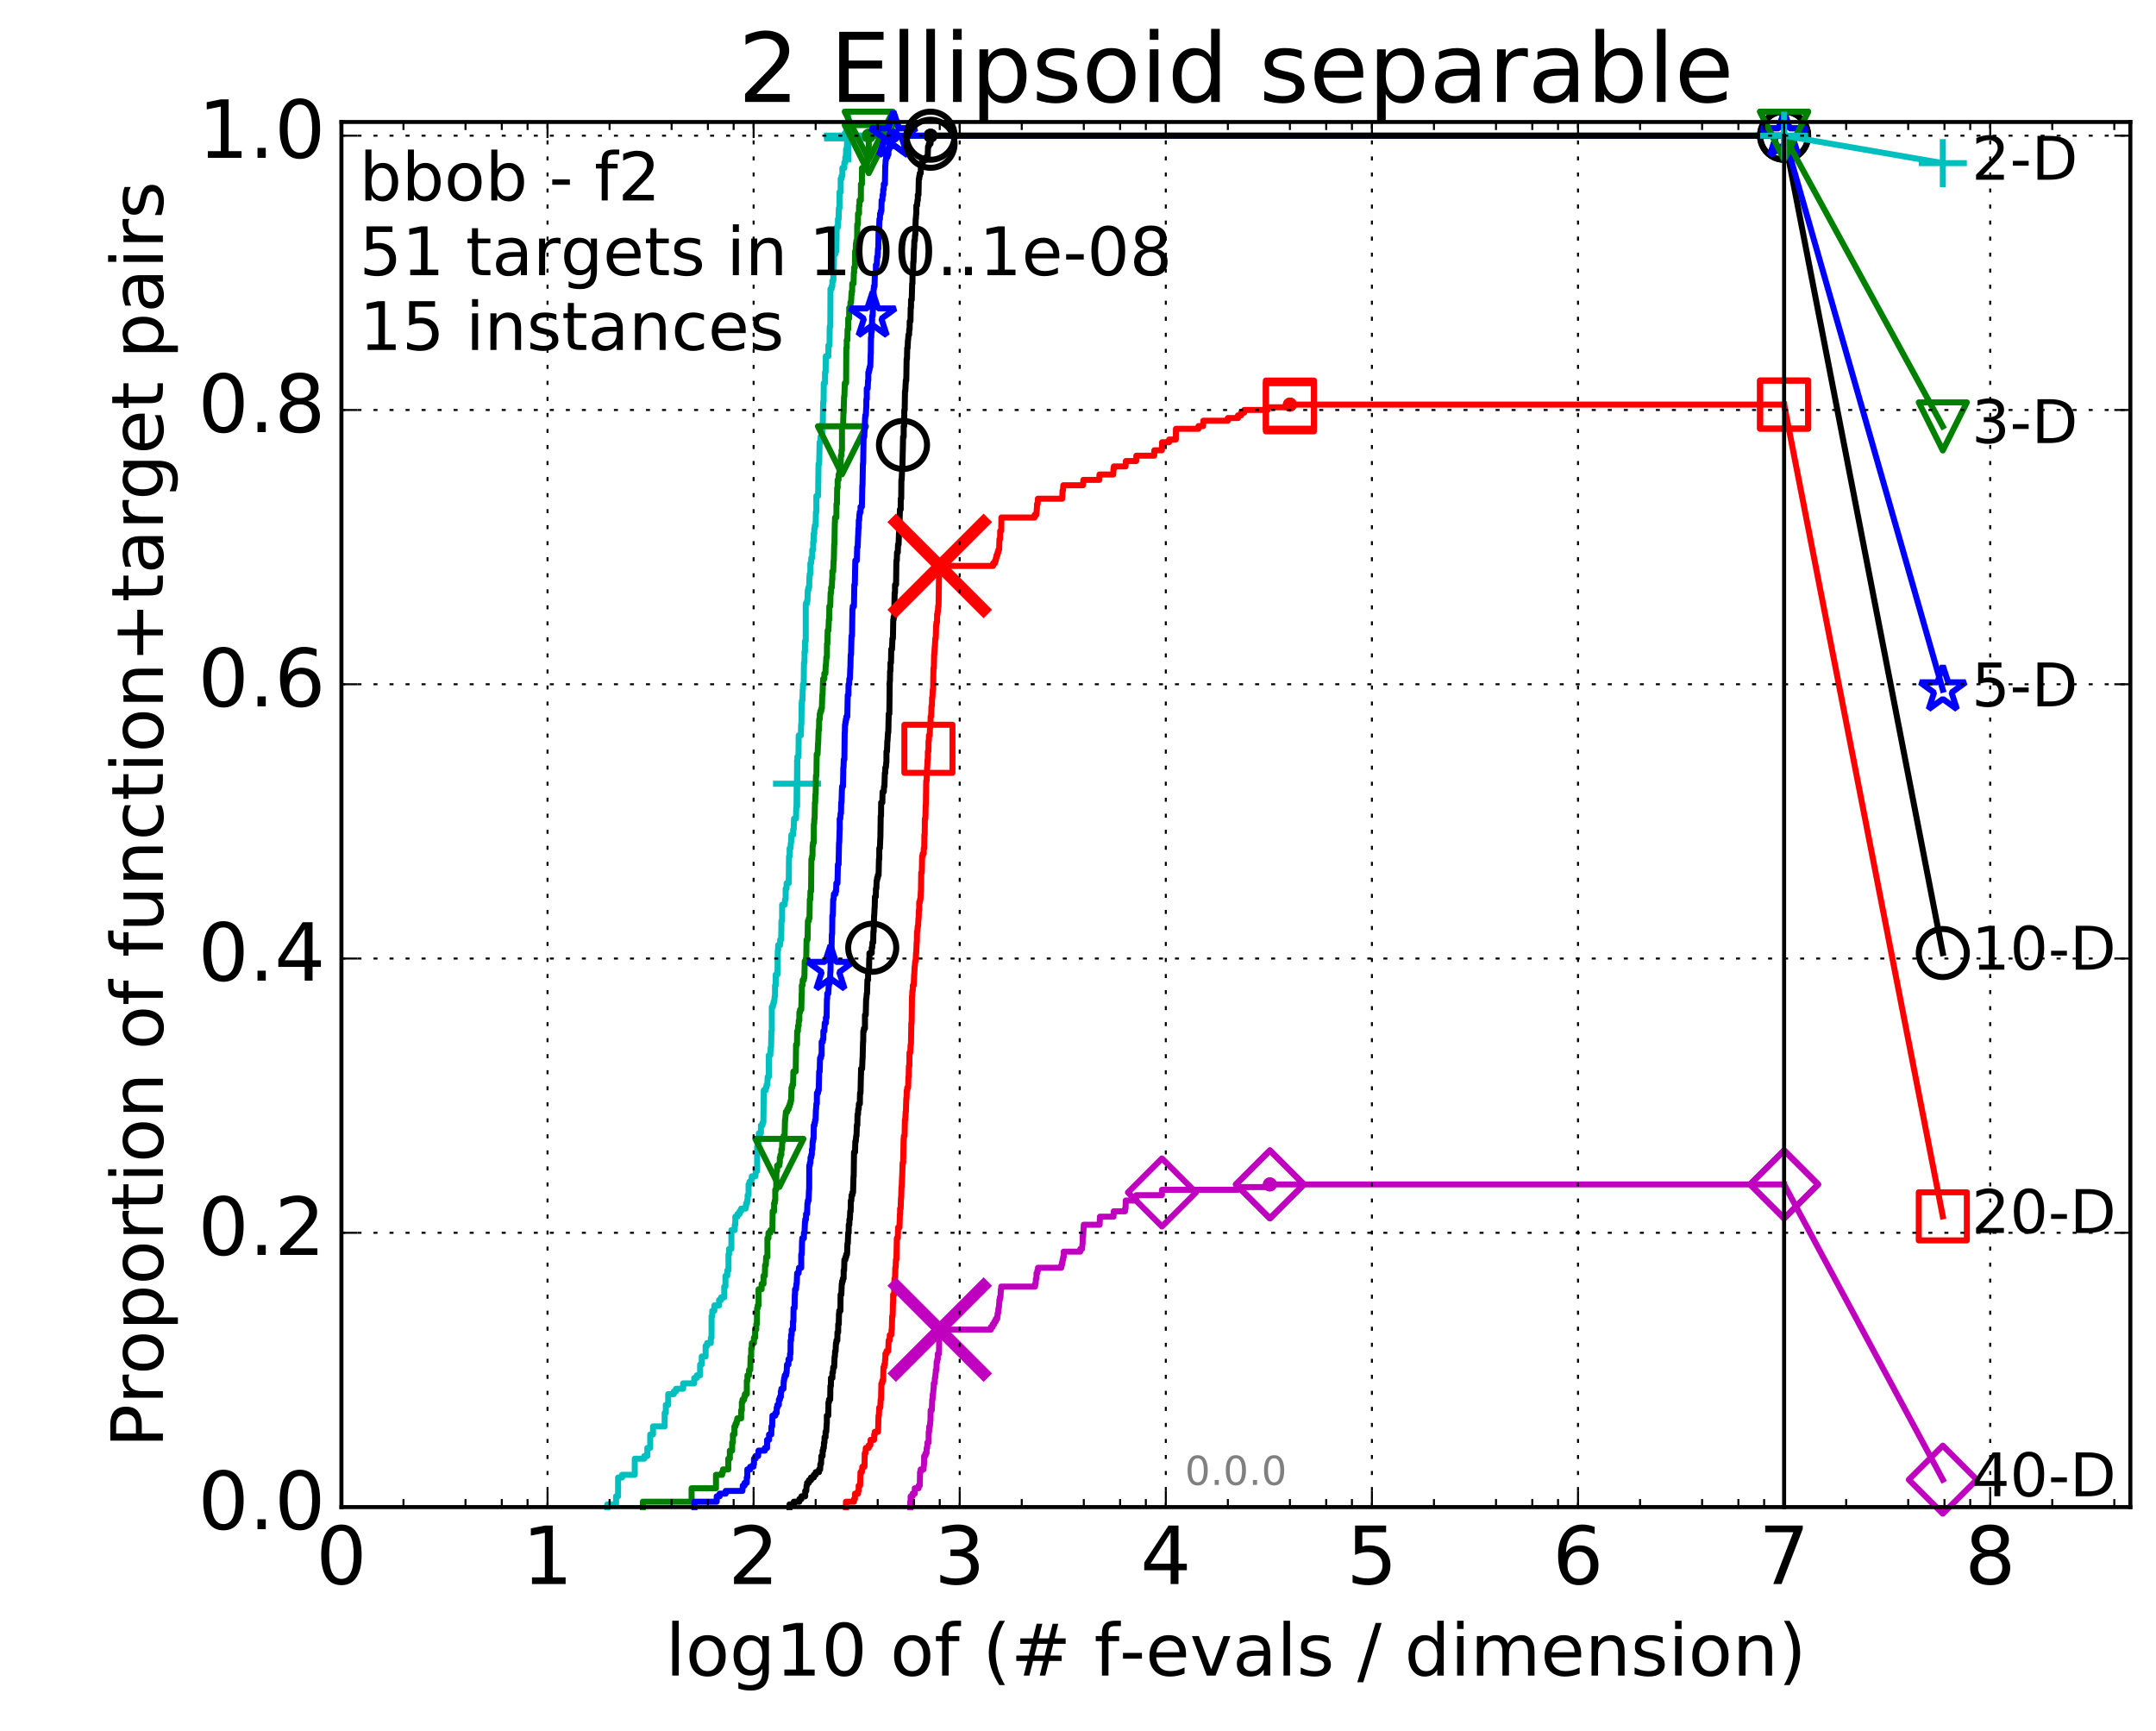 <?xml version="1.0" encoding="utf-8" standalone="no"?>
<!DOCTYPE svg PUBLIC "-//W3C//DTD SVG 1.1//EN"
  "http://www.w3.org/Graphics/SVG/1.1/DTD/svg11.dtd">
<!-- Created with matplotlib (http://matplotlib.org/) -->
<svg height="432pt" version="1.1" viewBox="0 0 538 432" width="538pt" xmlns="http://www.w3.org/2000/svg" xmlns:xlink="http://www.w3.org/1999/xlink">
 <defs>
  <style type="text/css">
*{stroke-linecap:butt;stroke-linejoin:round;stroke-miterlimit:100000;}
  </style>
 </defs>
 <g id="figure_1">
  <g id="patch_1">
   <path d="M 0 432.436 
L 538.8 432.436 
L 538.8 0 
L 0 0 
z
" style="fill:#ffffff;"/>
  </g>
  <g id="axes_1">
   <g id="patch_2">
    <path d="M 85.2 376.036 
L 531.6 376.036 
L 531.6 30.436 
L 85.2 30.436 
z
" style="fill:#ffffff;"/>
   </g>
   <g id="line2d_1">
    <defs>
     <path d="M 0 1.5 
C 0.398 1.5 0.779 1.342 1.061 1.061 
C 1.342 0.779 1.5 0.398 1.5 0 
C 1.5 -0.398 1.342 -0.779 1.061 -1.061 
C 0.779 -1.342 0.398 -1.5 0 -1.5 
C -0.398 -1.5 -0.779 -1.342 -1.061 -1.061 
C -1.342 -0.779 -1.5 -0.398 -1.5 0 
C -1.5 0.398 -1.342 0.779 -1.061 1.061 
C -0.779 1.342 -0.398 1.5 0 1.5 
z
" id="ma882f38f46" style="stroke:#00bfbf;stroke-width:0.5;"/>
    </defs>
    <g>
     <use style="fill:#00bfbf;stroke:#00bfbf;stroke-width:0.5;" x="211.644" xlink:href="#ma882f38f46" y="33.858"/>
     <use style="fill:#00bfbf;stroke:#00bfbf;stroke-width:0.5;" x="211.644" xlink:href="#ma882f38f46" y="33.858"/>
    </g>
   </g>
   <g id="line2d_2">
    <path d="M 151.545 376.036 
L 151.545 375.365 
L 153.725 375.365 
L 153.725 373.352 
L 154.239 373.352 
L 154.239 368.656 
L 155.232 368.656 
L 155.232 367.985 
L 158.396 367.985 
L 158.396 363.959 
L 160.791 363.959 
L 160.791 363.288 
L 161.535 363.288 
L 161.535 361.276 
L 162.256 361.276 
L 162.256 357.921 
L 162.954 357.921 
L 162.954 355.908 
L 165.85 355.908 
L 165.85 352.553 
L 166.15 352.553 
L 166.15 350.541 
L 166.738 350.541 
L 166.738 347.857 
L 168.143 347.857 
L 168.143 347.186 
L 168.681 347.186 
L 168.681 346.515 
L 170.469 346.515 
L 170.469 345.173 
L 173.236 345.173 
L 173.236 343.831 
L 173.877 343.831 
L 173.877 343.16 
L 174.704 343.16 
L 174.704 340.477 
L 175.107 340.477 
L 175.107 338.464 
L 176.082 338.464 
L 176.082 335.78 
L 176.461 335.78 
L 176.461 335.109 
L 177.38 335.109 
L 177.38 333.767 
L 177.56 333.767 
L 177.56 328.4 
L 177.738 328.4 
L 177.738 327.058 
L 178.263 327.058 
L 178.263 325.716 
L 179.443 325.716 
L 179.443 324.374 
L 179.931 324.374 
L 179.931 323.703 
L 180.72 323.703 
L 180.72 321.019 
L 181.028 321.019 
L 181.028 318.336 
L 181.482 318.336 
L 181.482 316.994 
L 181.78 316.994 
L 181.78 312.968 
L 181.928 312.968 
L 181.928 311.626 
L 182.508 311.626 
L 182.508 306.93 
L 183.351 306.93 
L 183.351 305.588 
L 183.488 305.588 
L 183.488 303.575 
L 184.03 303.575 
L 184.03 302.904 
L 184.558 302.904 
L 184.558 302.233 
L 184.947 302.233 
L 184.947 301.562 
L 186.073 301.562 
L 186.073 300.891 
L 186.195 300.891 
L 186.195 300.22 
L 186.436 300.22 
L 186.436 299.549 
L 186.556 299.549 
L 186.556 298.207 
L 186.794 298.207 
L 186.794 295.524 
L 187.029 295.524 
L 187.029 294.853 
L 187.492 294.853 
L 187.492 294.182 
L 187.606 294.182 
L 187.606 293.511 
L 188.499 293.511 
L 188.609 292.169 
L 188.933 292.169 
L 188.933 286.131 
L 189.253 286.131 
L 189.359 282.776 
L 189.879 282.776 
L 189.879 280.763 
L 190.287 280.763 
L 190.287 280.092 
L 190.488 280.092 
L 190.588 272.041 
L 191.081 272.041 
L 191.081 271.37 
L 191.276 271.37 
L 191.276 270.699 
L 191.468 270.699 
L 191.564 268.686 
L 191.848 268.686 
L 191.848 263.319 
L 192.222 263.319 
L 192.315 261.306 
L 192.407 261.306 
L 192.499 257.28 
L 192.59 257.28 
L 192.59 251.242 
L 192.862 251.242 
L 192.862 250.571 
L 193.041 250.571 
L 193.041 249.9 
L 193.219 249.9 
L 193.308 248.558 
L 193.396 248.558 
L 193.396 245.874 
L 193.571 245.874 
L 193.571 243.191 
L 194.003 243.191 
L 194.088 237.152 
L 194.173 237.152 
L 194.173 235.81 
L 194.677 235.81 
L 194.677 234.468 
L 194.925 234.468 
L 195.007 229.772 
L 195.17 229.772 
L 195.17 225.746 
L 195.81 225.746 
L 195.889 224.404 
L 196.046 224.404 
L 196.046 221.721 
L 196.279 221.721 
L 196.279 220.379 
L 196.813 220.379 
L 196.889 213.669 
L 197.039 213.669 
L 197.039 211.657 
L 197.262 211.657 
L 197.336 210.315 
L 197.409 210.315 
L 197.482 208.302 
L 197.918 208.302 
L 197.918 206.96 
L 198.061 206.96 
L 198.132 204.276 
L 198.624 204.276 
L 198.694 201.592 
L 198.763 201.592 
L 198.832 195.554 
L 198.901 195.554 
L 198.97 188.845 
L 199.242 188.845 
L 199.31 183.477 
L 199.843 183.477 
L 199.909 180.793 
L 199.974 180.793 
L 200.04 175.426 
L 200.105 175.426 
L 200.105 174.755 
L 200.235 174.755 
L 200.3 172.071 
L 200.364 172.071 
L 200.364 170.729 
L 200.556 170.729 
L 200.62 165.362 
L 200.747 165.362 
L 200.747 162.678 
L 200.873 162.678 
L 200.873 159.994 
L 201.061 159.994 
L 201.061 150.601 
L 201.371 150.601 
L 201.371 149.93 
L 201.494 149.93 
L 201.555 147.246 
L 201.737 147.246 
L 201.737 146.576 
L 201.918 146.576 
L 201.978 143.892 
L 202.038 143.892 
L 202.038 143.221 
L 202.216 143.221 
L 202.216 140.537 
L 202.393 140.537 
L 202.452 139.195 
L 202.685 139.195 
L 202.685 137.182 
L 202.916 137.182 
L 202.916 135.17 
L 203.03 135.17 
L 203.03 133.157 
L 203.201 133.157 
L 203.201 131.815 
L 203.314 131.815 
L 203.314 131.144 
L 203.539 131.144 
L 203.594 127.789 
L 203.706 127.789 
L 203.706 123.764 
L 204.145 123.764 
L 204.253 115.712 
L 204.415 115.712 
L 204.522 110.345 
L 204.735 110.345 
L 204.735 109.003 
L 205.154 109.003 
L 205.206 105.648 
L 205.309 105.648 
L 205.412 100.281 
L 205.515 100.281 
L 205.566 95.584 
L 205.87 95.584 
L 205.87 92.901 
L 206.02 92.901 
L 206.07 88.875 
L 206.709 88.875 
L 206.709 86.191 
L 206.998 86.191 
L 207.045 81.495 
L 207.188 81.495 
L 207.235 72.101 
L 207.518 72.101 
L 207.518 71.431 
L 207.704 71.431 
L 207.704 70.089 
L 207.934 70.089 
L 208.026 66.734 
L 208.071 66.734 
L 208.117 63.379 
L 208.478 63.379 
L 208.478 62.708 
L 208.701 62.708 
L 208.789 56.67 
L 209.096 56.67 
L 209.096 54.657 
L 209.269 54.657 
L 209.313 51.973 
L 209.484 51.973 
L 209.484 47.948 
L 209.782 47.948 
L 209.782 44.593 
L 209.992 44.593 
L 209.992 43.922 
L 210.2 43.922 
L 210.2 41.909 
L 210.692 41.909 
L 210.692 40.567 
L 210.934 40.567 
L 210.934 39.226 
L 211.094 39.226 
L 211.133 37.213 
L 211.331 37.213 
L 211.371 35.2 
L 211.566 35.2 
L 211.644 33.858 
L 445.2 33.858 
L 445.2 33.858 
" style="fill:none;stroke:#00bfbf;stroke-linecap:square;stroke-width:1.5;"/>
   </g>
   <g id="line2d_3">
    <defs>
     <path d="M -6 0 
L 6 0 
M 0 6 
L 0 -6 
" id="m909dbbbd2b" style="stroke:#00bfbf;stroke-width:1.5;"/>
    </defs>
    <g>
     <use style="fill:none;stroke:#00bfbf;stroke-width:1.5;" x="198.901" xlink:href="#m909dbbbd2b" y="195.554"/>
     <use style="fill:none;stroke:#00bfbf;stroke-width:1.5;" x="211.644" xlink:href="#m909dbbbd2b" y="34.529"/>
     <use style="fill:none;stroke:#00bfbf;stroke-width:1.5;" x="211.644" xlink:href="#m909dbbbd2b" y="33.858"/>
     <use style="fill:none;stroke:#00bfbf;stroke-width:1.5;" x="211.644" xlink:href="#m909dbbbd2b" y="33.858"/>
     <use style="fill:none;stroke:#00bfbf;stroke-width:1.5;" x="445.2" xlink:href="#m909dbbbd2b" y="33.858"/>
    </g>
   </g>
   <g id="line2d_4"/>
   <g id="line2d_5">
    <defs>
     <path d="M 0 1.5 
C 0.398 1.5 0.779 1.342 1.061 1.061 
C 1.342 0.779 1.5 0.398 1.5 0 
C 1.5 -0.398 1.342 -0.779 1.061 -1.061 
C 0.779 -1.342 0.398 -1.5 0 -1.5 
C -0.398 -1.5 -0.779 -1.342 -1.061 -1.061 
C -1.342 -0.779 -1.5 -0.398 -1.5 0 
C -1.5 0.398 -1.342 0.779 -1.061 1.061 
C -0.779 1.342 -0.398 1.5 0 1.5 
z
" id="m0709161ef4" style="stroke:#008000;stroke-width:0.5;"/>
    </defs>
    <g>
     <use style="fill:#008000;stroke:#008000;stroke-width:0.5;" x="216.791" xlink:href="#m0709161ef4" y="33.858"/>
     <use style="fill:#008000;stroke:#008000;stroke-width:0.5;" x="216.791" xlink:href="#m0709161ef4" y="33.858"/>
    </g>
   </g>
   <g id="line2d_6">
    <path d="M 160.409 376.036 
L 160.409 374.694 
L 172.576 374.694 
L 172.576 371.34 
L 178.663 371.34 
L 178.663 367.985 
L 180.197 367.985 
L 180.197 367.314 
L 180.408 367.314 
L 180.408 366.643 
L 181.731 366.643 
L 181.731 363.959 
L 182.123 363.959 
L 182.123 361.947 
L 182.698 361.947 
L 182.698 359.934 
L 182.886 359.934 
L 182.886 357.921 
L 183.259 357.921 
L 183.259 355.908 
L 183.534 355.908 
L 183.534 355.237 
L 183.806 355.237 
L 183.806 354.566 
L 183.985 354.566 
L 183.985 353.895 
L 184.947 353.895 
L 184.947 351.882 
L 185.117 351.882 
L 185.117 349.87 
L 185.286 349.87 
L 185.286 349.199 
L 185.704 349.199 
L 185.704 348.528 
L 185.869 348.528 
L 185.869 347.857 
L 186.356 347.857 
L 186.356 344.502 
L 186.516 344.502 
L 186.516 343.16 
L 186.911 343.16 
L 186.911 341.818 
L 187.223 341.818 
L 187.3 338.464 
L 187.453 338.464 
L 187.453 336.451 
L 187.606 336.451 
L 187.606 335.109 
L 188.131 335.109 
L 188.131 333.767 
L 188.426 333.767 
L 188.426 331.754 
L 188.717 331.754 
L 188.717 330.412 
L 188.861 330.412 
L 188.933 326.387 
L 189.076 326.387 
L 189.076 325.716 
L 189.288 325.716 
L 189.288 321.69 
L 190.05 321.69 
L 190.05 320.348 
L 190.522 320.348 
L 190.522 318.336 
L 190.853 318.336 
L 190.918 315.652 
L 191.114 315.652 
L 191.179 313.639 
L 191.5 313.639 
L 191.5 308.942 
L 191.754 308.942 
L 191.754 307.601 
L 192.253 307.601 
L 192.253 306.93 
L 192.741 306.93 
L 192.802 302.233 
L 193.16 302.233 
L 193.16 300.22 
L 193.337 300.22 
L 193.337 299.549 
L 193.454 299.549 
L 193.454 296.866 
L 193.687 296.866 
L 193.745 292.169 
L 193.917 292.169 
L 193.917 290.827 
L 194.483 290.827 
L 194.483 290.156 
L 194.594 290.156 
L 194.594 288.814 
L 194.76 288.814 
L 194.76 288.143 
L 194.98 288.143 
L 194.98 286.802 
L 195.143 286.802 
L 195.197 284.789 
L 195.359 284.789 
L 195.359 284.118 
L 195.519 284.118 
L 195.519 283.447 
L 195.784 283.447 
L 195.889 279.421 
L 195.941 279.421 
L 196.046 278.079 
L 196.098 278.079 
L 196.098 277.408 
L 196.459 277.408 
L 196.459 276.737 
L 196.813 276.737 
L 196.813 276.067 
L 197.064 276.067 
L 197.064 275.396 
L 197.262 275.396 
L 197.262 274.725 
L 197.409 274.725 
L 197.507 271.37 
L 197.701 271.37 
L 197.701 270.699 
L 197.894 270.699 
L 197.989 267.344 
L 198.555 267.344 
L 198.648 260.635 
L 198.878 260.635 
L 198.924 257.28 
L 199.106 257.28 
L 199.152 255.938 
L 199.287 255.938 
L 199.332 254.597 
L 199.467 254.597 
L 199.467 252.584 
L 199.644 252.584 
L 199.644 251.913 
L 199.953 251.913 
L 200.04 247.887 
L 200.083 247.887 
L 200.083 245.874 
L 200.256 245.874 
L 200.3 244.532 
L 200.599 244.532 
L 200.599 243.862 
L 200.726 243.862 
L 200.81 239.836 
L 201.061 239.836 
L 201.061 239.165 
L 201.185 239.165 
L 201.268 234.468 
L 201.514 234.468 
L 201.595 229.772 
L 201.838 229.772 
L 201.838 229.101 
L 201.998 229.101 
L 202.077 224.404 
L 202.196 224.404 
L 202.236 222.392 
L 202.393 222.392 
L 202.471 214.34 
L 202.627 214.34 
L 202.627 213.669 
L 202.743 213.669 
L 202.781 210.986 
L 202.858 210.986 
L 202.858 210.315 
L 203.049 210.315 
L 203.087 205.618 
L 203.163 205.618 
L 203.201 204.276 
L 203.277 204.276 
L 203.352 200.251 
L 203.427 200.251 
L 203.464 198.238 
L 203.539 198.238 
L 203.613 193.541 
L 203.724 193.541 
L 203.798 188.174 
L 204.017 188.174 
L 204.126 185.49 
L 204.163 185.49 
L 204.271 182.135 
L 204.379 182.135 
L 204.415 179.452 
L 204.557 179.452 
L 204.557 178.11 
L 204.699 178.11 
L 204.699 177.439 
L 204.945 177.439 
L 204.945 176.768 
L 205.085 176.768 
L 205.189 173.413 
L 205.258 173.413 
L 205.361 170.058 
L 205.395 170.058 
L 205.395 169.387 
L 205.701 169.387 
L 205.701 168.046 
L 205.97 168.046 
L 206.037 166.033 
L 206.103 166.033 
L 206.202 164.02 
L 206.334 164.02 
L 206.367 160.665 
L 206.465 160.665 
L 206.53 157.311 
L 206.725 157.311 
L 206.822 154.627 
L 206.918 154.627 
L 206.95 151.272 
L 207.172 151.272 
L 207.267 147.917 
L 207.393 147.917 
L 207.393 146.576 
L 207.58 146.576 
L 207.642 144.563 
L 207.704 144.563 
L 207.704 142.55 
L 207.919 142.55 
L 208.011 139.866 
L 208.071 139.866 
L 208.162 135.841 
L 208.223 135.841 
L 208.313 130.473 
L 208.343 130.473 
L 208.373 129.131 
L 208.701 129.131 
L 208.73 125.776 
L 208.848 125.776 
L 208.906 121.751 
L 209.023 121.751 
L 209.023 119.738 
L 209.255 119.738 
L 209.255 118.396 
L 209.484 118.396 
L 209.484 117.054 
L 209.768 117.054 
L 209.824 113.7 
L 209.992 113.7 
L 209.992 112.358 
L 210.103 112.358 
L 210.103 106.319 
L 210.379 106.319 
L 210.461 102.965 
L 210.516 102.965 
L 210.624 98.939 
L 210.705 98.939 
L 210.813 95.584 
L 211.133 95.584 
L 211.186 86.862 
L 211.292 86.862 
L 211.292 84.849 
L 211.449 84.849 
L 211.501 82.166 
L 211.657 82.166 
L 211.657 79.482 
L 211.889 79.482 
L 211.914 76.798 
L 212.219 76.798 
L 212.219 75.456 
L 212.37 75.456 
L 212.47 73.443 
L 212.52 73.443 
L 212.52 72.772 
L 212.644 72.772 
L 212.669 70.76 
L 212.988 70.76 
L 213.061 68.076 
L 213.134 68.076 
L 213.134 66.734 
L 213.327 66.734 
L 213.375 62.708 
L 213.518 62.708 
L 213.59 60.696 
L 213.708 60.696 
L 213.708 60.025 
L 213.873 60.025 
L 213.92 55.999 
L 214.083 55.999 
L 214.106 53.315 
L 214.36 53.315 
L 214.36 51.302 
L 214.474 51.302 
L 214.474 49.961 
L 214.814 49.961 
L 214.836 45.935 
L 215.082 45.935 
L 215.104 41.909 
L 215.803 41.909 
L 215.803 41.238 
L 216.292 41.238 
L 216.292 40.567 
L 216.438 40.567 
L 216.438 38.555 
L 216.584 38.555 
L 216.667 37.213 
L 216.791 37.213 
L 216.791 33.858 
L 445.2 33.858 
L 445.2 33.858 
" style="fill:none;stroke:#008000;stroke-linecap:square;stroke-width:1.5;"/>
   </g>
   <g id="line2d_7">
    <defs>
     <path d="M -0 6 
L 6 -6 
L -6 -6 
z
" id="m1dc175bc4d" style="stroke:#008000;stroke-linejoin:miter;stroke-width:1.5;"/>
    </defs>
    <g>
     <use style="fill:none;stroke:#008000;stroke-linejoin:miter;stroke-width:1.5;" x="194.483" xlink:href="#m1dc175bc4d" y="290.156"/>
     <use style="fill:none;stroke:#008000;stroke-linejoin:miter;stroke-width:1.5;" x="210.103" xlink:href="#m1dc175bc4d" y="112.358"/>
     <use style="fill:none;stroke:#008000;stroke-linejoin:miter;stroke-width:1.5;" x="216.791" xlink:href="#m1dc175bc4d" y="37.213"/>
     <use style="fill:none;stroke:#008000;stroke-linejoin:miter;stroke-width:1.5;" x="216.791" xlink:href="#m1dc175bc4d" y="33.858"/>
     <use style="fill:none;stroke:#008000;stroke-linejoin:miter;stroke-width:1.5;" x="445.2" xlink:href="#m1dc175bc4d" y="33.858"/>
    </g>
   </g>
   <g id="line2d_8"/>
   <g id="line2d_9">
    <defs>
     <path d="M 0 1.5 
C 0.398 1.5 0.779 1.342 1.061 1.061 
C 1.342 0.779 1.5 0.398 1.5 0 
C 1.5 -0.398 1.342 -0.779 1.061 -1.061 
C 0.779 -1.342 0.398 -1.5 0 -1.5 
C -0.398 -1.5 -0.779 -1.342 -1.061 -1.061 
C -1.342 -0.779 -1.5 -0.398 -1.5 0 
C -1.5 0.398 -1.342 0.779 -1.061 1.061 
C -0.779 1.342 -0.398 1.5 0 1.5 
z
" id="mbd8b467fbb" style="stroke:#0000ff;stroke-width:0.5;"/>
    </defs>
    <g>
     <use style="fill:#0000ff;stroke:#0000ff;stroke-width:0.5;" x="222.934" xlink:href="#mbd8b467fbb" y="33.858"/>
     <use style="fill:#0000ff;stroke:#0000ff;stroke-width:0.5;" x="222.934" xlink:href="#mbd8b467fbb" y="33.858"/>
    </g>
   </g>
   <g id="line2d_10">
    <path d="M 173.279 376.036 
L 173.279 374.694 
L 178.844 374.694 
L 178.844 373.352 
L 179.574 373.352 
L 179.574 372.682 
L 181.089 372.682 
L 181.089 372.011 
L 185.253 372.011 
L 185.354 370.669 
L 185.803 370.669 
L 185.803 369.998 
L 186.34 369.998 
L 186.34 368.656 
L 186.484 368.656 
L 186.484 366.643 
L 187.192 366.643 
L 187.192 365.972 
L 188.012 365.972 
L 188.012 365.301 
L 188.146 365.301 
L 188.146 363.959 
L 188.543 363.959 
L 188.543 363.288 
L 189.189 363.288 
L 189.274 361.947 
L 190.866 361.947 
L 190.866 361.276 
L 191.411 361.276 
L 191.411 359.263 
L 191.905 359.263 
L 191.905 357.921 
L 192.462 357.921 
L 192.499 355.908 
L 192.681 355.908 
L 192.753 353.224 
L 193.466 353.224 
L 193.466 352.553 
L 193.814 352.553 
L 193.814 351.212 
L 193.986 351.212 
L 193.986 350.541 
L 194.359 350.541 
L 194.359 349.199 
L 194.627 349.199 
L 194.627 348.528 
L 194.859 348.528 
L 194.859 347.186 
L 194.99 347.186 
L 194.99 346.515 
L 195.508 346.515 
L 195.572 344.502 
L 195.668 344.502 
L 195.668 343.831 
L 195.826 343.831 
L 195.826 343.16 
L 196.17 343.16 
L 196.17 342.489 
L 196.294 342.489 
L 196.387 340.477 
L 196.753 340.477 
L 196.753 339.135 
L 197.143 339.135 
L 197.143 337.793 
L 197.262 337.793 
L 197.291 334.438 
L 197.409 334.438 
L 197.409 333.096 
L 197.556 333.096 
L 197.556 331.754 
L 197.874 331.754 
L 197.874 329.742 
L 197.989 329.742 
L 198.018 326.387 
L 198.274 326.387 
L 198.33 323.032 
L 198.387 323.032 
L 198.387 321.69 
L 198.638 321.69 
L 198.722 320.348 
L 198.805 320.348 
L 198.915 317.665 
L 199.269 317.665 
L 199.377 316.323 
L 199.935 316.323 
L 199.935 312.968 
L 200.066 312.968 
L 200.144 309.613 
L 200.196 309.613 
L 200.196 308.942 
L 200.607 308.942 
L 200.607 307.601 
L 200.76 307.601 
L 200.86 304.917 
L 200.936 304.917 
L 200.936 304.246 
L 201.136 304.246 
L 201.136 302.904 
L 201.383 302.904 
L 201.481 300.22 
L 201.579 300.22 
L 201.579 299.549 
L 201.773 299.549 
L 201.87 296.866 
L 201.918 296.866 
L 201.942 290.827 
L 202.085 290.827 
L 202.085 290.156 
L 202.228 290.156 
L 202.252 288.814 
L 202.44 288.814 
L 202.44 288.143 
L 202.58 288.143 
L 202.604 286.802 
L 202.72 286.802 
L 202.789 284.789 
L 202.904 284.789 
L 202.904 284.118 
L 203.019 284.118 
L 203.065 280.763 
L 203.269 280.763 
L 203.269 280.092 
L 203.404 280.092 
L 203.404 279.421 
L 203.516 279.421 
L 203.606 276.737 
L 203.65 276.737 
L 203.717 275.396 
L 203.827 275.396 
L 203.849 272.712 
L 204.134 272.712 
L 204.134 272.041 
L 204.307 272.041 
L 204.415 267.344 
L 204.543 267.344 
L 204.628 263.99 
L 204.861 263.99 
L 204.861 263.319 
L 205.029 263.319 
L 205.029 259.964 
L 205.299 259.964 
L 205.299 259.293 
L 205.463 259.293 
L 205.463 257.28 
L 205.708 257.28 
L 205.809 255.267 
L 206.09 255.267 
L 206.09 253.926 
L 206.268 253.926 
L 206.347 249.229 
L 206.406 249.229 
L 206.426 247.887 
L 206.699 247.887 
L 206.796 245.874 
L 206.873 245.874 
L 206.873 245.203 
L 207.122 245.203 
L 207.198 242.52 
L 207.235 242.52 
L 207.292 238.494 
L 207.386 238.494 
L 207.424 236.481 
L 207.499 236.481 
L 207.574 233.127 
L 207.648 233.127 
L 207.704 228.43 
L 207.815 228.43 
L 207.907 224.404 
L 208.017 224.404 
L 208.09 223.062 
L 208.487 223.062 
L 208.487 222.392 
L 208.63 222.392 
L 208.701 220.379 
L 208.982 220.379 
L 209.087 215.682 
L 209.261 215.682 
L 209.364 210.315 
L 209.416 210.315 
L 209.519 206.96 
L 209.536 206.96 
L 209.536 204.276 
L 209.689 204.276 
L 209.757 202.934 
L 209.858 202.934 
L 209.908 200.251 
L 209.992 200.251 
L 210.092 196.896 
L 210.125 196.896 
L 210.125 196.225 
L 210.357 196.225 
L 210.439 191.528 
L 210.488 191.528 
L 210.554 189.516 
L 210.7 189.516 
L 210.781 182.806 
L 210.813 182.806 
L 210.862 180.793 
L 210.958 180.793 
L 210.958 180.122 
L 211.07 180.122 
L 211.07 179.452 
L 211.213 179.452 
L 211.213 178.781 
L 211.433 178.781 
L 211.543 173.413 
L 211.714 173.413 
L 211.745 170.729 
L 211.914 170.729 
L 211.93 169.387 
L 212.083 169.387 
L 212.174 166.704 
L 212.204 166.704 
L 212.28 163.349 
L 212.37 163.349 
L 212.46 159.323 
L 212.49 159.323 
L 212.49 158.652 
L 212.61 158.652 
L 212.714 151.943 
L 212.788 151.943 
L 212.788 151.272 
L 213.095 151.272 
L 213.183 145.905 
L 213.313 145.905 
L 213.413 140.537 
L 213.428 140.537 
L 213.428 139.866 
L 213.812 139.866 
L 213.896 136.511 
L 214.022 136.511 
L 214.12 133.828 
L 214.134 133.828 
L 214.217 131.815 
L 214.272 131.815 
L 214.3 129.802 
L 214.396 129.802 
L 214.451 128.46 
L 214.52 128.46 
L 214.52 127.789 
L 214.737 127.789 
L 214.737 126.447 
L 215.073 126.447 
L 215.179 121.08 
L 215.232 121.08 
L 215.325 115.712 
L 215.39 115.712 
L 215.495 109.003 
L 215.665 109.003 
L 215.742 106.99 
L 215.794 106.99 
L 215.858 104.306 
L 215.91 104.306 
L 215.91 103.636 
L 216.051 103.636 
L 216.152 101.623 
L 216.178 101.623 
L 216.19 99.61 
L 216.292 99.61 
L 216.292 96.926 
L 216.53 96.926 
L 216.605 94.913 
L 216.679 94.913 
L 216.679 92.901 
L 216.84 92.901 
L 216.84 92.23 
L 217 92.23 
L 217 91.559 
L 217.17 91.559 
L 217.267 88.204 
L 217.291 88.204 
L 217.339 84.178 
L 217.411 84.178 
L 217.411 82.836 
L 217.543 82.836 
L 217.65 78.811 
L 217.757 78.811 
L 217.851 76.127 
L 217.91 76.127 
L 218.004 72.101 
L 218.074 72.101 
L 218.074 71.431 
L 218.236 71.431 
L 218.317 68.076 
L 218.558 68.076 
L 218.58 66.063 
L 218.796 66.063 
L 218.875 64.05 
L 219.009 64.05 
L 219.087 62.037 
L 219.176 62.037 
L 219.22 58.012 
L 219.342 58.012 
L 219.452 54.657 
L 219.583 54.657 
L 219.604 53.315 
L 219.778 53.315 
L 219.778 52.644 
L 219.939 52.644 
L 219.993 49.961 
L 220.195 49.961 
L 220.237 48.619 
L 220.385 48.619 
L 220.385 47.277 
L 220.531 47.277 
L 220.531 45.935 
L 220.822 45.935 
L 220.904 41.238 
L 220.945 41.238 
L 221.006 39.896 
L 221.098 39.896 
L 221.098 39.226 
L 221.431 39.226 
L 221.431 38.555 
L 221.681 38.555 
L 221.73 37.213 
L 221.898 37.213 
L 221.898 35.871 
L 222.152 35.871 
L 222.152 35.2 
L 222.708 35.2 
L 222.708 34.529 
L 222.934 34.529 
L 222.934 33.858 
L 445.2 33.858 
L 445.2 33.858 
" style="fill:none;stroke:#0000ff;stroke-linecap:square;stroke-width:1.5;"/>
   </g>
   <g id="line2d_11">
    <defs>
     <path d="M 0 -6 
L -1.347 -1.854 
L -5.706 -1.854 
L -2.18 0.708 
L -3.527 4.854 
L -0 2.292 
L 3.527 4.854 
L 2.18 0.708 
L 5.706 -1.854 
L 1.347 -1.854 
z
" id="mcd09ca1524" style="stroke:#0000ff;stroke-linejoin:bevel;stroke-width:1.5;"/>
    </defs>
    <g>
     <use style="fill:none;stroke:#0000ff;stroke-linejoin:bevel;stroke-width:1.5;" x="207.235" xlink:href="#mcd09ca1524" y="241.849"/>
     <use style="fill:none;stroke:#0000ff;stroke-linejoin:bevel;stroke-width:1.5;" x="217.757" xlink:href="#mcd09ca1524" y="78.811"/>
     <use style="fill:none;stroke:#0000ff;stroke-linejoin:bevel;stroke-width:1.5;" x="222.934" xlink:href="#mcd09ca1524" y="33.858"/>
     <use style="fill:none;stroke:#0000ff;stroke-linejoin:bevel;stroke-width:1.5;" x="222.934" xlink:href="#mcd09ca1524" y="33.858"/>
     <use style="fill:none;stroke:#0000ff;stroke-linejoin:bevel;stroke-width:1.5;" x="445.2" xlink:href="#mcd09ca1524" y="33.858"/>
    </g>
   </g>
   <g id="line2d_12"/>
   <g id="line2d_13">
    <defs>
     <path d="M 0 1.5 
C 0.398 1.5 0.779 1.342 1.061 1.061 
C 1.342 0.779 1.5 0.398 1.5 0 
C 1.5 -0.398 1.342 -0.779 1.061 -1.061 
C 0.779 -1.342 0.398 -1.5 0 -1.5 
C -0.398 -1.5 -0.779 -1.342 -1.061 -1.061 
C -1.342 -0.779 -1.5 -0.398 -1.5 0 
C -1.5 0.398 -1.342 0.779 -1.061 1.061 
C -0.779 1.342 -0.398 1.5 0 1.5 
z
" id="m76629e6f75" style="stroke:#000000;stroke-width:0.5;"/>
    </defs>
    <g>
     <use style="stroke:#000000;stroke-width:0.5;" x="232.204" xlink:href="#m76629e6f75" y="33.858"/>
     <use style="stroke:#000000;stroke-width:0.5;" x="232.204" xlink:href="#m76629e6f75" y="33.858"/>
    </g>
   </g>
   <g id="line2d_14">
    <path d="M 197.009 376.036 
L 197.009 375.365 
L 198.089 375.365 
L 198.089 374.694 
L 199.471 374.694 
L 199.471 374.023 
L 199.987 374.023 
L 199.987 373.352 
L 200.923 373.352 
L 200.923 372.011 
L 201.198 372.011 
L 201.272 370.669 
L 201.395 370.669 
L 201.395 369.998 
L 201.846 369.998 
L 201.846 369.327 
L 202.37 369.327 
L 202.37 368.656 
L 203.087 368.656 
L 203.087 367.985 
L 203.55 367.985 
L 203.55 367.314 
L 204.382 367.314 
L 204.382 366.643 
L 204.66 366.643 
L 204.713 365.301 
L 204.882 365.301 
L 204.966 363.288 
L 205.268 363.288 
L 205.268 361.947 
L 205.433 361.947 
L 205.433 361.276 
L 205.576 361.276 
L 205.617 359.934 
L 205.738 359.934 
L 205.759 358.592 
L 206.01 358.592 
L 206.01 357.25 
L 206.179 357.25 
L 206.288 355.237 
L 206.328 355.237 
L 206.328 353.224 
L 206.68 353.224 
L 206.738 349.87 
L 206.863 349.87 
L 206.863 349.199 
L 207.16 349.199 
L 207.217 345.844 
L 207.33 345.844 
L 207.358 343.831 
L 207.713 343.831 
L 207.713 342.489 
L 207.852 342.489 
L 207.925 341.147 
L 208.153 341.147 
L 208.262 338.464 
L 208.343 338.464 
L 208.397 337.122 
L 208.514 337.122 
L 208.603 335.109 
L 208.718 335.109 
L 208.718 334.438 
L 208.947 334.438 
L 208.974 332.425 
L 209.157 332.425 
L 209.165 330.412 
L 209.304 330.412 
L 209.356 327.729 
L 209.424 327.729 
L 209.424 327.058 
L 209.714 327.058 
L 209.757 323.032 
L 209.942 323.032 
L 210.05 320.348 
L 210.134 320.348 
L 210.134 319.677 
L 210.324 319.677 
L 210.324 319.007 
L 210.521 319.007 
L 210.521 316.994 
L 210.635 316.994 
L 210.708 314.31 
L 210.966 314.31 
L 210.966 313.639 
L 211.165 313.639 
L 211.165 312.968 
L 211.371 312.968 
L 211.465 310.284 
L 211.559 310.284 
L 211.66 307.601 
L 211.776 307.601 
L 211.791 305.588 
L 211.938 305.588 
L 211.961 304.246 
L 212.083 304.246 
L 212.159 302.233 
L 212.272 302.233 
L 212.318 299.549 
L 212.445 299.549 
L 212.498 298.207 
L 212.699 298.207 
L 212.699 297.537 
L 212.869 297.537 
L 212.979 293.511 
L 213.03 293.511 
L 213.11 287.472 
L 213.363 287.472 
L 213.435 284.789 
L 213.549 284.789 
L 213.649 283.447 
L 213.727 283.447 
L 213.819 280.763 
L 213.938 280.763 
L 213.98 278.079 
L 214.106 278.079 
L 214.162 276.737 
L 214.279 276.737 
L 214.328 275.396 
L 214.567 275.396 
L 214.608 272.712 
L 214.73 272.712 
L 214.838 268.015 
L 214.859 268.015 
L 214.859 266.673 
L 215.126 266.673 
L 215.232 263.99 
L 215.259 263.99 
L 215.357 259.964 
L 215.403 259.964 
L 215.43 257.28 
L 215.58 257.28 
L 215.58 256.609 
L 215.839 256.609 
L 215.839 253.255 
L 216.031 253.255 
L 216.133 249.229 
L 216.184 249.229 
L 216.292 247.887 
L 216.361 247.887 
L 216.455 244.532 
L 216.617 244.532 
L 216.617 242.52 
L 216.84 242.52 
L 216.908 239.165 
L 216.957 239.165 
L 216.957 237.823 
L 217.525 237.823 
L 217.525 236.481 
L 217.65 236.481 
L 217.709 235.139 
L 217.904 235.139 
L 217.939 232.456 
L 218.015 232.456 
L 218.114 228.43 
L 218.155 228.43 
L 218.242 226.417 
L 218.271 226.417 
L 218.334 223.733 
L 218.546 223.733 
L 218.575 221.721 
L 218.683 221.721 
L 218.756 219.708 
L 218.869 219.708 
L 218.869 219.037 
L 219.048 219.037 
L 219.048 218.366 
L 219.242 218.366 
L 219.336 214.34 
L 219.408 214.34 
L 219.419 211.657 
L 219.566 211.657 
L 219.675 208.973 
L 219.691 208.973 
L 219.767 203.605 
L 219.848 203.605 
L 219.885 200.251 
L 220.174 200.251 
L 220.227 197.567 
L 220.531 197.567 
L 220.604 196.225 
L 220.698 196.225 
L 220.801 192.87 
L 220.904 192.87 
L 220.919 191.528 
L 221.052 191.528 
L 221.154 190.187 
L 221.195 190.187 
L 221.205 187.503 
L 221.336 187.503 
L 221.426 184.819 
L 221.472 184.819 
L 221.581 182.806 
L 221.661 182.806 
L 221.77 178.11 
L 221.922 178.11 
L 222.02 170.058 
L 222.069 170.058 
L 222.113 167.375 
L 222.205 167.375 
L 222.21 165.362 
L 222.34 165.362 
L 222.402 162.007 
L 222.594 162.007 
L 222.693 159.323 
L 222.816 159.323 
L 222.901 154.627 
L 222.994 154.627 
L 222.994 153.956 
L 223.139 153.956 
L 223.245 147.917 
L 223.333 147.917 
L 223.342 145.905 
L 223.598 145.905 
L 223.685 139.866 
L 223.793 139.866 
L 223.838 137.853 
L 224.031 137.853 
L 224.093 135.841 
L 224.231 135.841 
L 224.324 133.157 
L 224.346 133.157 
L 224.442 130.473 
L 224.464 130.473 
L 224.564 127.118 
L 224.76 127.118 
L 224.768 124.435 
L 224.889 124.435 
L 224.927 119.738 
L 225 119.738 
L 225.111 117.054 
L 225.166 117.054 
L 225.276 112.358 
L 225.289 112.358 
L 225.348 109.003 
L 225.503 109.003 
L 225.503 106.319 
L 225.628 106.319 
L 225.653 102.294 
L 225.756 102.294 
L 225.826 97.597 
L 225.908 97.597 
L 226.003 95.584 
L 226.023 95.584 
L 226.023 94.913 
L 226.149 94.913 
L 226.238 89.546 
L 226.323 89.546 
L 226.383 86.862 
L 226.475 86.862 
L 226.571 84.849 
L 226.603 84.849 
L 226.706 83.507 
L 226.852 83.507 
L 226.888 82.166 
L 226.985 82.166 
L 227.009 80.153 
L 227.196 80.153 
L 227.25 76.798 
L 227.327 76.798 
L 227.342 74.785 
L 227.515 74.785 
L 227.618 70.76 
L 227.69 70.76 
L 227.712 68.076 
L 227.833 68.076 
L 227.893 65.392 
L 227.957 65.392 
L 228.061 62.037 
L 228.106 62.037 
L 228.158 60.025 
L 228.284 60.025 
L 228.332 58.683 
L 228.398 58.683 
L 228.497 54.657 
L 228.526 54.657 
L 228.621 53.315 
L 228.661 53.315 
L 228.661 51.302 
L 228.834 51.302 
L 228.942 49.961 
L 229.031 49.961 
L 229.038 48.619 
L 229.194 48.619 
L 229.276 44.593 
L 229.392 44.593 
L 229.392 43.922 
L 229.514 43.922 
L 229.514 43.251 
L 229.744 43.251 
L 229.799 41.909 
L 229.919 41.909 
L 229.919 40.567 
L 230.303 40.567 
L 230.303 39.896 
L 231.071 39.896 
L 231.071 39.226 
L 231.491 39.226 
L 231.577 36.542 
L 231.776 36.542 
L 231.776 35.871 
L 232.204 35.871 
L 232.204 33.858 
L 445.2 33.858 
L 445.2 33.858 
" style="fill:none;stroke:#000000;stroke-linecap:square;stroke-width:1.5;"/>
   </g>
   <g id="line2d_15">
    <defs>
     <path d="M 0 6 
C 1.591 6 3.117 5.368 4.243 4.243 
C 5.368 3.117 6 1.591 6 0 
C 6 -1.591 5.368 -3.117 4.243 -4.243 
C 3.117 -5.368 1.591 -6 0 -6 
C -1.591 -6 -3.117 -5.368 -4.243 -4.243 
C -5.368 -3.117 -6 -1.591 -6 0 
C -6 1.591 -5.368 3.117 -4.243 4.243 
C -3.117 5.368 -1.591 6 0 6 
z
" id="me4a17b9585" style="stroke:#000000;stroke-width:1.5;"/>
    </defs>
    <g>
     <use style="fill:none;stroke:#000000;stroke-width:1.5;" x="217.65" xlink:href="#me4a17b9585" y="236.481"/>
     <use style="fill:none;stroke:#000000;stroke-width:1.5;" x="225.331" xlink:href="#me4a17b9585" y="111.016"/>
     <use style="fill:none;stroke:#000000;stroke-width:1.5;" x="232.204" xlink:href="#me4a17b9585" y="35.871"/>
     <use style="fill:none;stroke:#000000;stroke-width:1.5;" x="232.204" xlink:href="#me4a17b9585" y="33.858"/>
     <use style="fill:none;stroke:#000000;stroke-width:1.5;" x="445.2" xlink:href="#me4a17b9585" y="33.858"/>
    </g>
   </g>
   <g id="line2d_16"/>
   <g id="line2d_17">
    <defs>
     <path d="M 0 1.5 
C 0.398 1.5 0.779 1.342 1.061 1.061 
C 1.342 0.779 1.5 0.398 1.5 0 
C 1.5 -0.398 1.342 -0.779 1.061 -1.061 
C 0.779 -1.342 0.398 -1.5 0 -1.5 
C -0.398 -1.5 -0.779 -1.342 -1.061 -1.061 
C -1.342 -0.779 -1.5 -0.398 -1.5 0 
C -1.5 0.398 -1.342 0.779 -1.061 1.061 
C -0.779 1.342 -0.398 1.5 0 1.5 
z
" id="m9fb4601398" style="stroke:#ff0000;stroke-width:0.5;"/>
    </defs>
    <g>
     <use style="fill:#ff0000;stroke:#ff0000;stroke-width:0.5;" x="321.877" xlink:href="#m9fb4601398" y="100.952"/>
     <use style="fill:#ff0000;stroke:#ff0000;stroke-width:0.5;" x="321.877" xlink:href="#m9fb4601398" y="100.952"/>
    </g>
   </g>
   <g id="line2d_18">
    <path d="M 211.098 376.036 
L 211.098 374.694 
L 213.103 374.694 
L 213.103 374.023 
L 213.342 374.023 
L 213.363 372.682 
L 214.13 372.682 
L 214.13 372.011 
L 214.269 372.011 
L 214.269 370.669 
L 214.635 370.669 
L 214.727 367.314 
L 215.069 367.314 
L 215.173 365.972 
L 215.72 365.972 
L 215.781 362.617 
L 215.958 362.617 
L 216.054 361.276 
L 216.788 361.276 
L 216.788 360.605 
L 217.188 360.605 
L 217.24 359.263 
L 218.114 359.263 
L 218.146 357.921 
L 218.291 357.921 
L 218.291 357.25 
L 219.112 357.25 
L 219.22 353.224 
L 219.322 353.224 
L 219.391 351.212 
L 219.672 351.212 
L 219.748 349.199 
L 219.853 349.199 
L 219.934 345.173 
L 220.163 345.173 
L 220.163 344.502 
L 220.38 344.502 
L 220.45 341.147 
L 220.656 341.147 
L 220.656 340.477 
L 220.799 340.477 
L 220.878 339.135 
L 220.927 339.135 
L 220.937 337.793 
L 221.21 337.793 
L 221.21 337.122 
L 221.648 337.122 
L 221.75 334.438 
L 222.01 334.438 
L 222.027 333.096 
L 222.41 333.096 
L 222.472 331.754 
L 222.541 331.754 
L 222.627 328.4 
L 222.743 328.4 
L 222.828 325.045 
L 222.87 325.045 
L 222.87 323.032 
L 223.116 323.032 
L 223.215 319.007 
L 223.347 319.007 
L 223.409 316.323 
L 223.496 316.323 
L 223.56 314.31 
L 223.689 314.31 
L 223.791 308.942 
L 224.033 308.942 
L 224.111 306.259 
L 224.453 306.259 
L 224.558 302.904 
L 224.606 302.904 
L 224.606 301.562 
L 224.749 301.562 
L 224.82 298.878 
L 224.884 298.878 
L 224.947 296.195 
L 225.002 296.195 
L 225.111 293.511 
L 225.13 293.511 
L 225.232 290.156 
L 225.375 290.156 
L 225.484 284.118 
L 225.549 284.118 
L 225.549 283.447 
L 225.727 283.447 
L 225.802 279.421 
L 225.89 279.421 
L 225.994 277.408 
L 226.052 277.408 
L 226.155 274.054 
L 226.218 274.054 
L 226.273 272.041 
L 226.393 272.041 
L 226.393 271.37 
L 226.617 271.37 
L 226.682 268.686 
L 226.754 268.686 
L 226.797 266.002 
L 226.919 266.002 
L 226.952 262.648 
L 227.145 262.648 
L 227.236 260.635 
L 227.313 260.635 
L 227.408 255.267 
L 227.486 255.267 
L 227.581 248.558 
L 227.627 248.558 
L 227.674 247.216 
L 227.767 247.216 
L 227.784 245.874 
L 228.004 245.874 
L 228.108 243.191 
L 228.145 243.191 
L 228.236 241.178 
L 228.269 241.178 
L 228.374 239.836 
L 228.486 239.836 
L 228.579 237.823 
L 228.633 237.823 
L 228.74 235.139 
L 228.782 235.139 
L 228.823 232.456 
L 228.902 232.456 
L 229.004 231.114 
L 229.093 231.114 
L 229.196 229.101 
L 229.242 229.101 
L 229.285 227.088 
L 229.376 227.088 
L 229.376 225.075 
L 229.575 225.075 
L 229.575 224.404 
L 229.697 224.404 
L 229.775 222.392 
L 229.811 222.392 
L 229.88 217.695 
L 230.022 217.695 
L 230.102 213.669 
L 230.246 213.669 
L 230.246 212.998 
L 230.503 212.998 
L 230.504 211.657 
L 230.626 211.657 
L 230.667 208.302 
L 230.75 208.302 
L 230.785 204.276 
L 230.916 204.276 
L 230.983 200.922 
L 231.031 200.922 
L 231.127 194.883 
L 231.229 194.883 
L 231.338 191.528 
L 231.377 191.528 
L 231.465 189.516 
L 231.523 189.516 
L 231.538 187.503 
L 231.674 187.503 
L 231.707 184.819 
L 231.798 184.819 
L 231.798 183.477 
L 232.004 183.477 
L 232.063 181.464 
L 232.162 181.464 
L 232.229 178.781 
L 232.354 178.781 
L 232.441 176.097 
L 232.553 176.097 
L 232.58 174.084 
L 232.667 174.084 
L 232.762 172.071 
L 232.842 172.071 
L 232.93 166.704 
L 233.03 166.704 
L 233.093 163.349 
L 233.146 163.349 
L 233.252 161.336 
L 233.285 161.336 
L 233.39 159.323 
L 233.501 159.323 
L 233.602 155.969 
L 233.663 155.969 
L 233.663 155.298 
L 233.829 155.298 
L 233.837 153.285 
L 233.953 153.285 
L 233.953 152.614 
L 234.069 152.614 
L 234.102 151.272 
L 234.202 151.272 
L 234.31 143.892 
L 234.359 143.892 
L 234.363 141.208 
L 247.808 141.208 
L 247.808 140.537 
L 248.279 140.537 
L 248.279 139.866 
L 248.517 139.866 
L 248.517 139.195 
L 248.672 139.195 
L 248.672 138.524 
L 248.916 138.524 
L 248.916 137.853 
L 249.126 137.853 
L 249.126 137.182 
L 249.317 137.182 
L 249.401 134.499 
L 249.562 134.499 
L 249.581 132.486 
L 249.847 132.486 
L 249.878 129.131 
L 258.174 129.131 
L 258.174 128.46 
L 258.598 128.46 
L 258.7 127.118 
L 258.736 127.118 
L 258.772 125.776 
L 258.94 125.776 
L 258.993 124.435 
L 265.072 124.435 
L 265.134 122.422 
L 265.252 122.422 
L 265.336 121.08 
L 270.252 121.08 
L 270.335 119.738 
L 274.328 119.738 
L 274.352 118.396 
L 277.799 118.396 
L 277.846 117.054 
L 277.944 117.054 
L 277.944 116.383 
L 280.875 116.383 
L 280.943 115.041 
L 283.52 115.041 
L 283.562 113.7 
L 288.012 113.7 
L 288.047 112.358 
L 289.929 112.358 
L 289.991 110.345 
L 291.729 110.345 
L 291.729 109.674 
L 293.409 109.674 
L 293.443 106.99 
L 299.057 106.99 
L 299.057 106.319 
L 300.222 106.319 
L 300.265 104.977 
L 306.39 104.977 
L 306.39 104.306 
L 308.922 104.306 
L 308.922 103.636 
L 309.71 103.636 
L 309.71 102.965 
L 310.467 102.965 
L 310.467 102.294 
L 316.327 102.294 
L 316.327 101.623 
L 321.877 101.623 
L 321.877 100.952 
L 445.2 100.952 
L 445.2 100.952 
" style="fill:none;stroke:#ff0000;stroke-linecap:square;stroke-width:1.5;"/>
   </g>
   <g id="line2d_19">
    <defs>
     <path d="M -6 6 
L 6 6 
L 6 -6 
L -6 -6 
z
" id="m23581b92fa" style="stroke:#ff0000;stroke-linejoin:miter;stroke-width:1.5;"/>
    </defs>
    <g>
     <use style="fill:none;stroke:#ff0000;stroke-linejoin:miter;stroke-width:1.5;" x="231.674" xlink:href="#m23581b92fa" y="186.832"/>
     <use style="fill:none;stroke:#ff0000;stroke-linejoin:miter;stroke-width:1.5;" x="321.877" xlink:href="#m23581b92fa" y="101.623"/>
     <use style="fill:none;stroke:#ff0000;stroke-linejoin:miter;stroke-width:1.5;" x="321.877" xlink:href="#m23581b92fa" y="100.952"/>
     <use style="fill:none;stroke:#ff0000;stroke-linejoin:miter;stroke-width:1.5;" x="445.2" xlink:href="#m23581b92fa" y="100.952"/>
    </g>
   </g>
   <g id="line2d_20"/>
   <g id="line2d_21">
    <path clip-path="url(#pdcb894b97d)" d="M 234.502 141.208 
" style="fill:none;stroke:#ff0000;stroke-linecap:square;"/>
    <defs>
     <path d="M -12 12 
L 12 -12 
M -12 -12 
L 12 12 
" id="m6592b962dc" style="stroke:#ff0000;stroke-width:3.0;"/>
    </defs>
    <g clip-path="url(#pdcb894b97d)">
     <use style="fill:#ff0000;stroke:#ff0000;stroke-width:3.0;" x="234.502" xlink:href="#m6592b962dc" y="141.208"/>
    </g>
   </g>
   <g id="line2d_22">
    <defs>
     <path d="M 0 1.5 
C 0.398 1.5 0.779 1.342 1.061 1.061 
C 1.342 0.779 1.5 0.398 1.5 0 
C 1.5 -0.398 1.342 -0.779 1.061 -1.061 
C 0.779 -1.342 0.398 -1.5 0 -1.5 
C -0.398 -1.5 -0.779 -1.342 -1.061 -1.061 
C -1.342 -0.779 -1.5 -0.398 -1.5 0 
C -1.5 0.398 -1.342 0.779 -1.061 1.061 
C -0.779 1.342 -0.398 1.5 0 1.5 
z
" id="m5d4420042f" style="stroke:#bf00bf;stroke-width:0.5;"/>
    </defs>
    <g>
     <use style="fill:#bf00bf;stroke:#bf00bf;stroke-width:0.5;" x="316.887" xlink:href="#m5d4420042f" y="295.524"/>
     <use style="fill:#bf00bf;stroke:#bf00bf;stroke-width:0.5;" x="316.887" xlink:href="#m5d4420042f" y="295.524"/>
    </g>
   </g>
   <g id="line2d_23">
    <path d="M 227.145 376.036 
L 227.145 374.694 
L 227.145 374.694 
L 227.145 374.694 
L 227.233 374.694 
L 227.233 373.352 
L 227.722 373.352 
L 227.722 372.682 
L 228.267 372.682 
L 228.267 371.34 
L 229.224 371.34 
L 229.224 370.669 
L 229.522 370.669 
L 229.577 367.314 
L 229.734 367.314 
L 229.734 366.643 
L 230.452 366.643 
L 230.562 365.301 
L 230.586 365.301 
L 230.612 363.288 
L 230.93 363.288 
L 230.93 362.617 
L 231.204 362.617 
L 231.242 361.276 
L 231.366 361.276 
L 231.422 359.934 
L 231.728 359.934 
L 231.742 357.25 
L 231.849 357.25 
L 231.887 355.908 
L 232.046 355.908 
L 232.15 354.566 
L 232.183 354.566 
L 232.229 351.882 
L 232.515 351.882 
L 232.619 349.199 
L 232.716 349.199 
L 232.752 347.857 
L 232.842 347.857 
L 232.939 346.515 
L 232.975 346.515 
L 233.007 345.173 
L 233.207 345.173 
L 233.284 343.831 
L 233.358 343.831 
L 233.468 342.489 
L 233.522 342.489 
L 233.522 341.818 
L 233.671 341.818 
L 233.729 339.806 
L 233.885 339.806 
L 233.885 339.135 
L 234.02 339.135 
L 234.02 337.793 
L 234.308 337.793 
L 234.405 331.754 
L 247.276 331.754 
L 247.276 331.083 
L 247.714 331.083 
L 247.714 330.412 
L 248.12 330.412 
L 248.12 329.742 
L 248.486 329.742 
L 248.486 329.071 
L 248.847 329.071 
L 248.938 327.729 
L 249.062 327.729 
L 249.155 326.387 
L 249.249 326.387 
L 249.345 325.045 
L 249.367 325.045 
L 249.367 324.374 
L 249.499 324.374 
L 249.499 323.703 
L 249.662 323.703 
L 249.744 321.69 
L 249.85 321.69 
L 249.85 321.019 
L 258.288 321.019 
L 258.288 320.348 
L 258.43 320.348 
L 258.5 319.007 
L 258.641 319.007 
L 258.641 317.665 
L 258.861 317.665 
L 258.861 316.994 
L 259.023 316.994 
L 259.023 316.323 
L 264.834 316.323 
L 264.834 315.652 
L 265.01 315.652 
L 265.01 314.981 
L 265.148 314.981 
L 265.148 314.31 
L 265.299 314.31 
L 265.299 313.639 
L 265.438 313.639 
L 265.441 312.297 
L 269.569 312.297 
L 269.569 311.626 
L 270.012 311.626 
L 270.121 310.284 
L 270.152 310.284 
L 270.187 308.272 
L 270.296 308.272 
L 270.396 306.259 
L 270.439 306.259 
L 270.439 305.588 
L 274.394 305.588 
L 274.477 303.575 
L 277.869 303.575 
L 277.926 302.233 
L 280.735 302.233 
L 280.735 301.562 
L 280.864 301.562 
L 280.914 299.549 
L 283.493 299.549 
L 283.548 298.207 
L 289.939 298.207 
L 289.947 296.866 
L 308.918 296.866 
L 308.918 296.195 
L 316.887 296.195 
L 316.887 295.524 
L 445.2 295.524 
L 445.2 295.524 
" style="fill:none;stroke:#bf00bf;stroke-linecap:square;stroke-width:1.5;"/>
   </g>
   <g id="line2d_24">
    <defs>
     <path d="M -0 8.485 
L 8.485 0 
L 0 -8.485 
L -8.485 -0 
z
" id="md5cd5ab8fb" style="stroke:#bf00bf;stroke-linejoin:miter;stroke-width:1.5;"/>
    </defs>
    <g>
     <use style="fill:none;stroke:#bf00bf;stroke-linejoin:miter;stroke-width:1.5;" x="289.947" xlink:href="#md5cd5ab8fb" y="297.537"/>
     <use style="fill:none;stroke:#bf00bf;stroke-linejoin:miter;stroke-width:1.5;" x="316.887" xlink:href="#md5cd5ab8fb" y="295.524"/>
     <use style="fill:none;stroke:#bf00bf;stroke-linejoin:miter;stroke-width:1.5;" x="316.887" xlink:href="#md5cd5ab8fb" y="295.524"/>
     <use style="fill:none;stroke:#bf00bf;stroke-linejoin:miter;stroke-width:1.5;" x="445.2" xlink:href="#md5cd5ab8fb" y="295.524"/>
    </g>
   </g>
   <g id="line2d_25"/>
   <g id="line2d_26">
    <path clip-path="url(#pdcb894b97d)" d="M 234.502 331.754 
" style="fill:none;stroke:#bf00bf;stroke-linecap:square;"/>
    <defs>
     <path d="M -12 12 
L 12 -12 
M -12 -12 
L 12 12 
" id="m40146a9df7" style="stroke:#bf00bf;stroke-width:3.0;"/>
    </defs>
    <g clip-path="url(#pdcb894b97d)">
     <use style="fill:#bf00bf;stroke:#bf00bf;stroke-width:3.0;" x="234.502" xlink:href="#m40146a9df7" y="331.754"/>
    </g>
   </g>
   <g id="line2d_27">
    <path d="M 445.2 295.524 
L 484.8 369.193 
" style="fill:none;stroke:#bf00bf;stroke-linecap:square;stroke-width:1.5;"/>
    <g>
     <use style="fill:none;stroke:#bf00bf;stroke-linejoin:miter;stroke-width:1.5;" x="445.2" xlink:href="#md5cd5ab8fb" y="295.524"/>
     <use style="fill:none;stroke:#bf00bf;stroke-linejoin:miter;stroke-width:1.5;" x="484.8" xlink:href="#md5cd5ab8fb" y="369.193"/>
    </g>
   </g>
   <g id="line2d_28">
    <path d="M 445.2 100.952 
L 484.8 303.494 
" style="fill:none;stroke:#ff0000;stroke-linecap:square;stroke-width:1.5;"/>
    <g>
     <use style="fill:none;stroke:#ff0000;stroke-linejoin:miter;stroke-width:1.5;" x="445.2" xlink:href="#m23581b92fa" y="100.952"/>
     <use style="fill:none;stroke:#ff0000;stroke-linejoin:miter;stroke-width:1.5;" x="484.8" xlink:href="#m23581b92fa" y="303.494"/>
    </g>
   </g>
   <g id="line2d_29">
    <path d="M 445.2 33.858 
L 484.8 237.796 
" style="fill:none;stroke:#000000;stroke-linecap:square;stroke-width:1.5;"/>
    <g>
     <use style="fill:none;stroke:#000000;stroke-width:1.5;" x="445.2" xlink:href="#me4a17b9585" y="33.858"/>
     <use style="fill:none;stroke:#000000;stroke-width:1.5;" x="484.8" xlink:href="#me4a17b9585" y="237.796"/>
    </g>
   </g>
   <g id="line2d_30">
    <path d="M 445.2 33.858 
L 484.8 172.098 
" style="fill:none;stroke:#0000ff;stroke-linecap:square;stroke-width:1.5;"/>
    <g>
     <use style="fill:none;stroke:#0000ff;stroke-linejoin:bevel;stroke-width:1.5;" x="445.2" xlink:href="#mcd09ca1524" y="33.858"/>
     <use style="fill:none;stroke:#0000ff;stroke-linejoin:bevel;stroke-width:1.5;" x="484.8" xlink:href="#mcd09ca1524" y="172.098"/>
    </g>
   </g>
   <g id="line2d_31">
    <path d="M 445.2 33.858 
L 484.8 106.4 
" style="fill:none;stroke:#008000;stroke-linecap:square;stroke-width:1.5;"/>
    <g>
     <use style="fill:none;stroke:#008000;stroke-linejoin:miter;stroke-width:1.5;" x="445.2" xlink:href="#m1dc175bc4d" y="33.858"/>
     <use style="fill:none;stroke:#008000;stroke-linejoin:miter;stroke-width:1.5;" x="484.8" xlink:href="#m1dc175bc4d" y="106.4"/>
    </g>
   </g>
   <g id="line2d_32">
    <path d="M 445.2 33.858 
L 484.8 40.702 
" style="fill:none;stroke:#00bfbf;stroke-linecap:square;stroke-width:1.5;"/>
    <g>
     <use style="fill:none;stroke:#00bfbf;stroke-width:1.5;" x="445.2" xlink:href="#m909dbbbd2b" y="33.858"/>
     <use style="fill:none;stroke:#00bfbf;stroke-width:1.5;" x="484.8" xlink:href="#m909dbbbd2b" y="40.702"/>
    </g>
   </g>
   <g id="line2d_33">
    <path d="M 445.2 376.036 
L 445.2 33.858 
" style="fill:none;stroke:#000000;stroke-linecap:square;"/>
   </g>
   <g id="patch_3">
    <path d="M 85.2 30.436 
L 531.6 30.436 
" style="fill:none;stroke:#000000;stroke-linecap:square;stroke-linejoin:miter;"/>
   </g>
   <g id="patch_4">
    <path d="M 531.6 376.036 
L 531.6 30.436 
" style="fill:none;stroke:#000000;stroke-linecap:square;stroke-linejoin:miter;"/>
   </g>
   <g id="patch_5">
    <path d="M 85.2 376.036 
L 531.6 376.036 
" style="fill:none;stroke:#000000;stroke-linecap:square;stroke-linejoin:miter;"/>
   </g>
   <g id="patch_6">
    <path d="M 85.2 376.036 
L 85.2 30.436 
" style="fill:none;stroke:#000000;stroke-linecap:square;stroke-linejoin:miter;"/>
   </g>
   <g id="matplotlib.axis_1">
    <g id="xtick_1">
     <g id="line2d_34">
      <path clip-path="url(#pdcb894b97d)" d="M 85.2 376.036 
L 85.2 30.436 
" style="fill:none;stroke:#000000;stroke-dasharray:1,3;stroke-dashoffset:0.0;stroke-width:0.5;"/>
     </g>
     <g id="line2d_35">
      <defs>
       <path d="M 0 0 
L 0 -4 
" id="m5a4b3dc7af" style="stroke:#000000;stroke-width:0.5;"/>
      </defs>
      <g>
       <use style="stroke:#000000;stroke-width:0.5;" x="85.2" xlink:href="#m5a4b3dc7af" y="376.036"/>
      </g>
     </g>
     <g id="line2d_36">
      <defs>
       <path d="M 0 0 
L 0 4 
" id="m54e4db438c" style="stroke:#000000;stroke-width:0.5;"/>
      </defs>
      <g>
       <use style="stroke:#000000;stroke-width:0.5;" x="85.2" xlink:href="#m54e4db438c" y="30.436"/>
      </g>
     </g>
     <g id="text_1">
      <!-- 0 -->
      <defs>
       <path d="M 31.781 66.406 
Q 24.172 66.406 20.328 58.906 
Q 16.5 51.422 16.5 36.375 
Q 16.5 21.391 20.328 13.891 
Q 24.172 6.391 31.781 6.391 
Q 39.453 6.391 43.281 13.891 
Q 47.125 21.391 47.125 36.375 
Q 47.125 51.422 43.281 58.906 
Q 39.453 66.406 31.781 66.406 
M 31.781 74.219 
Q 44.047 74.219 50.516 64.516 
Q 56.984 54.828 56.984 36.375 
Q 56.984 17.969 50.516 8.266 
Q 44.047 -1.422 31.781 -1.422 
Q 19.531 -1.422 13.062 8.266 
Q 6.594 17.969 6.594 36.375 
Q 6.594 54.828 13.062 64.516 
Q 19.531 74.219 31.781 74.219 
" id="BitstreamVeraSans-Roman-30"/>
      </defs>
      <g transform="translate(78.838 395.233)scale(0.2 -0.2)">
       <use xlink:href="#BitstreamVeraSans-Roman-30"/>
      </g>
     </g>
    </g>
    <g id="xtick_2">
     <g id="line2d_37">
      <path clip-path="url(#pdcb894b97d)" d="M 136.629 376.036 
L 136.629 30.436 
" style="fill:none;stroke:#000000;stroke-dasharray:1,3;stroke-dashoffset:0.0;stroke-width:0.5;"/>
     </g>
     <g id="line2d_38">
      <g>
       <use style="stroke:#000000;stroke-width:0.5;" x="136.629" xlink:href="#m5a4b3dc7af" y="376.036"/>
      </g>
     </g>
     <g id="line2d_39">
      <g>
       <use style="stroke:#000000;stroke-width:0.5;" x="136.629" xlink:href="#m54e4db438c" y="30.436"/>
      </g>
     </g>
     <g id="text_2">
      <!-- 1 -->
      <defs>
       <path d="M 12.406 8.297 
L 28.516 8.297 
L 28.516 63.922 
L 10.984 60.406 
L 10.984 69.391 
L 28.422 72.906 
L 38.281 72.906 
L 38.281 8.297 
L 54.391 8.297 
L 54.391 0 
L 12.406 0 
z
" id="BitstreamVeraSans-Roman-31"/>
      </defs>
      <g transform="translate(130.266 395.233)scale(0.2 -0.2)">
       <use xlink:href="#BitstreamVeraSans-Roman-31"/>
      </g>
     </g>
    </g>
    <g id="xtick_3">
     <g id="line2d_40">
      <path clip-path="url(#pdcb894b97d)" d="M 188.057 376.036 
L 188.057 30.436 
" style="fill:none;stroke:#000000;stroke-dasharray:1,3;stroke-dashoffset:0.0;stroke-width:0.5;"/>
     </g>
     <g id="line2d_41">
      <g>
       <use style="stroke:#000000;stroke-width:0.5;" x="188.057" xlink:href="#m5a4b3dc7af" y="376.036"/>
      </g>
     </g>
     <g id="line2d_42">
      <g>
       <use style="stroke:#000000;stroke-width:0.5;" x="188.057" xlink:href="#m54e4db438c" y="30.436"/>
      </g>
     </g>
     <g id="text_3">
      <!-- 2 -->
      <defs>
       <path d="M 19.188 8.297 
L 53.609 8.297 
L 53.609 0 
L 7.328 0 
L 7.328 8.297 
Q 12.938 14.109 22.625 23.891 
Q 32.328 33.688 34.812 36.531 
Q 39.547 41.844 41.422 45.531 
Q 43.312 49.219 43.312 52.781 
Q 43.312 58.594 39.234 62.25 
Q 35.156 65.922 28.609 65.922 
Q 23.969 65.922 18.812 64.312 
Q 13.672 62.703 7.812 59.422 
L 7.812 69.391 
Q 13.766 71.781 18.938 73 
Q 24.125 74.219 28.422 74.219 
Q 39.75 74.219 46.484 68.547 
Q 53.219 62.891 53.219 53.422 
Q 53.219 48.922 51.531 44.891 
Q 49.859 40.875 45.406 35.406 
Q 44.188 33.984 37.641 27.219 
Q 31.109 20.453 19.188 8.297 
" id="BitstreamVeraSans-Roman-32"/>
      </defs>
      <g transform="translate(181.695 395.233)scale(0.2 -0.2)">
       <use xlink:href="#BitstreamVeraSans-Roman-32"/>
      </g>
     </g>
    </g>
    <g id="xtick_4">
     <g id="line2d_43">
      <path clip-path="url(#pdcb894b97d)" d="M 239.486 376.036 
L 239.486 30.436 
" style="fill:none;stroke:#000000;stroke-dasharray:1,3;stroke-dashoffset:0.0;stroke-width:0.5;"/>
     </g>
     <g id="line2d_44">
      <g>
       <use style="stroke:#000000;stroke-width:0.5;" x="239.486" xlink:href="#m5a4b3dc7af" y="376.036"/>
      </g>
     </g>
     <g id="line2d_45">
      <g>
       <use style="stroke:#000000;stroke-width:0.5;" x="239.486" xlink:href="#m54e4db438c" y="30.436"/>
      </g>
     </g>
     <g id="text_4">
      <!-- 3 -->
      <defs>
       <path d="M 40.578 39.312 
Q 47.656 37.797 51.625 33 
Q 55.609 28.219 55.609 21.188 
Q 55.609 10.406 48.188 4.484 
Q 40.766 -1.422 27.094 -1.422 
Q 22.516 -1.422 17.656 -0.516 
Q 12.797 0.391 7.625 2.203 
L 7.625 11.719 
Q 11.719 9.328 16.594 8.109 
Q 21.484 6.891 26.812 6.891 
Q 36.078 6.891 40.938 10.547 
Q 45.797 14.203 45.797 21.188 
Q 45.797 27.641 41.281 31.266 
Q 36.766 34.906 28.719 34.906 
L 20.219 34.906 
L 20.219 43.016 
L 29.109 43.016 
Q 36.375 43.016 40.234 45.922 
Q 44.094 48.828 44.094 54.297 
Q 44.094 59.906 40.109 62.906 
Q 36.141 65.922 28.719 65.922 
Q 24.656 65.922 20.016 65.031 
Q 15.375 64.156 9.812 62.312 
L 9.812 71.094 
Q 15.438 72.656 20.344 73.438 
Q 25.25 74.219 29.594 74.219 
Q 40.828 74.219 47.359 69.109 
Q 53.906 64.016 53.906 55.328 
Q 53.906 49.266 50.438 45.094 
Q 46.969 40.922 40.578 39.312 
" id="BitstreamVeraSans-Roman-33"/>
      </defs>
      <g transform="translate(233.123 395.233)scale(0.2 -0.2)">
       <use xlink:href="#BitstreamVeraSans-Roman-33"/>
      </g>
     </g>
    </g>
    <g id="xtick_5">
     <g id="line2d_46">
      <path clip-path="url(#pdcb894b97d)" d="M 290.914 376.036 
L 290.914 30.436 
" style="fill:none;stroke:#000000;stroke-dasharray:1,3;stroke-dashoffset:0.0;stroke-width:0.5;"/>
     </g>
     <g id="line2d_47">
      <g>
       <use style="stroke:#000000;stroke-width:0.5;" x="290.914" xlink:href="#m5a4b3dc7af" y="376.036"/>
      </g>
     </g>
     <g id="line2d_48">
      <g>
       <use style="stroke:#000000;stroke-width:0.5;" x="290.914" xlink:href="#m54e4db438c" y="30.436"/>
      </g>
     </g>
     <g id="text_5">
      <!-- 4 -->
      <defs>
       <path d="M 37.797 64.312 
L 12.891 25.391 
L 37.797 25.391 
z
M 35.203 72.906 
L 47.609 72.906 
L 47.609 25.391 
L 58.016 25.391 
L 58.016 17.188 
L 47.609 17.188 
L 47.609 0 
L 37.797 0 
L 37.797 17.188 
L 4.891 17.188 
L 4.891 26.703 
z
" id="BitstreamVeraSans-Roman-34"/>
      </defs>
      <g transform="translate(284.552 395.233)scale(0.2 -0.2)">
       <use xlink:href="#BitstreamVeraSans-Roman-34"/>
      </g>
     </g>
    </g>
    <g id="xtick_6">
     <g id="line2d_49">
      <path clip-path="url(#pdcb894b97d)" d="M 342.343 376.036 
L 342.343 30.436 
" style="fill:none;stroke:#000000;stroke-dasharray:1,3;stroke-dashoffset:0.0;stroke-width:0.5;"/>
     </g>
     <g id="line2d_50">
      <g>
       <use style="stroke:#000000;stroke-width:0.5;" x="342.343" xlink:href="#m5a4b3dc7af" y="376.036"/>
      </g>
     </g>
     <g id="line2d_51">
      <g>
       <use style="stroke:#000000;stroke-width:0.5;" x="342.343" xlink:href="#m54e4db438c" y="30.436"/>
      </g>
     </g>
     <g id="text_6">
      <!-- 5 -->
      <defs>
       <path d="M 10.797 72.906 
L 49.516 72.906 
L 49.516 64.594 
L 19.828 64.594 
L 19.828 46.734 
Q 21.969 47.469 24.109 47.828 
Q 26.266 48.188 28.422 48.188 
Q 40.625 48.188 47.75 41.5 
Q 54.891 34.812 54.891 23.391 
Q 54.891 11.625 47.562 5.094 
Q 40.234 -1.422 26.906 -1.422 
Q 22.312 -1.422 17.547 -0.641 
Q 12.797 0.141 7.719 1.703 
L 7.719 11.625 
Q 12.109 9.234 16.797 8.062 
Q 21.484 6.891 26.703 6.891 
Q 35.156 6.891 40.078 11.328 
Q 45.016 15.766 45.016 23.391 
Q 45.016 31 40.078 35.438 
Q 35.156 39.891 26.703 39.891 
Q 22.75 39.891 18.812 39.016 
Q 14.891 38.141 10.797 36.281 
z
" id="BitstreamVeraSans-Roman-35"/>
      </defs>
      <g transform="translate(335.98 395.233)scale(0.2 -0.2)">
       <use xlink:href="#BitstreamVeraSans-Roman-35"/>
      </g>
     </g>
    </g>
    <g id="xtick_7">
     <g id="line2d_52">
      <path clip-path="url(#pdcb894b97d)" d="M 393.771 376.036 
L 393.771 30.436 
" style="fill:none;stroke:#000000;stroke-dasharray:1,3;stroke-dashoffset:0.0;stroke-width:0.5;"/>
     </g>
     <g id="line2d_53">
      <g>
       <use style="stroke:#000000;stroke-width:0.5;" x="393.771" xlink:href="#m5a4b3dc7af" y="376.036"/>
      </g>
     </g>
     <g id="line2d_54">
      <g>
       <use style="stroke:#000000;stroke-width:0.5;" x="393.771" xlink:href="#m54e4db438c" y="30.436"/>
      </g>
     </g>
     <g id="text_7">
      <!-- 6 -->
      <defs>
       <path d="M 33.016 40.375 
Q 26.375 40.375 22.484 35.828 
Q 18.609 31.297 18.609 23.391 
Q 18.609 15.531 22.484 10.953 
Q 26.375 6.391 33.016 6.391 
Q 39.656 6.391 43.531 10.953 
Q 47.406 15.531 47.406 23.391 
Q 47.406 31.297 43.531 35.828 
Q 39.656 40.375 33.016 40.375 
M 52.594 71.297 
L 52.594 62.312 
Q 48.875 64.062 45.094 64.984 
Q 41.312 65.922 37.594 65.922 
Q 27.828 65.922 22.672 59.328 
Q 17.531 52.734 16.797 39.406 
Q 19.672 43.656 24.016 45.922 
Q 28.375 48.188 33.594 48.188 
Q 44.578 48.188 50.953 41.516 
Q 57.328 34.859 57.328 23.391 
Q 57.328 12.156 50.688 5.359 
Q 44.047 -1.422 33.016 -1.422 
Q 20.359 -1.422 13.672 8.266 
Q 6.984 17.969 6.984 36.375 
Q 6.984 53.656 15.188 63.938 
Q 23.391 74.219 37.203 74.219 
Q 40.922 74.219 44.703 73.484 
Q 48.484 72.75 52.594 71.297 
" id="BitstreamVeraSans-Roman-36"/>
      </defs>
      <g transform="translate(387.409 395.233)scale(0.2 -0.2)">
       <use xlink:href="#BitstreamVeraSans-Roman-36"/>
      </g>
     </g>
    </g>
    <g id="xtick_8">
     <g id="line2d_55">
      <path clip-path="url(#pdcb894b97d)" d="M 445.2 376.036 
L 445.2 30.436 
" style="fill:none;stroke:#000000;stroke-dasharray:1,3;stroke-dashoffset:0.0;stroke-width:0.5;"/>
     </g>
     <g id="line2d_56">
      <g>
       <use style="stroke:#000000;stroke-width:0.5;" x="445.2" xlink:href="#m5a4b3dc7af" y="376.036"/>
      </g>
     </g>
     <g id="line2d_57">
      <g>
       <use style="stroke:#000000;stroke-width:0.5;" x="445.2" xlink:href="#m54e4db438c" y="30.436"/>
      </g>
     </g>
     <g id="text_8">
      <!-- 7 -->
      <defs>
       <path d="M 8.203 72.906 
L 55.078 72.906 
L 55.078 68.703 
L 28.609 0 
L 18.312 0 
L 43.219 64.594 
L 8.203 64.594 
z
" id="BitstreamVeraSans-Roman-37"/>
      </defs>
      <g transform="translate(438.837 395.233)scale(0.2 -0.2)">
       <use xlink:href="#BitstreamVeraSans-Roman-37"/>
      </g>
     </g>
    </g>
    <g id="xtick_9">
     <g id="line2d_58">
      <path clip-path="url(#pdcb894b97d)" d="M 496.629 376.036 
L 496.629 30.436 
" style="fill:none;stroke:#000000;stroke-dasharray:1,3;stroke-dashoffset:0.0;stroke-width:0.5;"/>
     </g>
     <g id="line2d_59">
      <g>
       <use style="stroke:#000000;stroke-width:0.5;" x="496.629" xlink:href="#m5a4b3dc7af" y="376.036"/>
      </g>
     </g>
     <g id="line2d_60">
      <g>
       <use style="stroke:#000000;stroke-width:0.5;" x="496.629" xlink:href="#m54e4db438c" y="30.436"/>
      </g>
     </g>
     <g id="text_9">
      <!-- 8 -->
      <defs>
       <path d="M 31.781 34.625 
Q 24.75 34.625 20.719 30.859 
Q 16.703 27.094 16.703 20.516 
Q 16.703 13.922 20.719 10.156 
Q 24.75 6.391 31.781 6.391 
Q 38.812 6.391 42.859 10.172 
Q 46.922 13.969 46.922 20.516 
Q 46.922 27.094 42.891 30.859 
Q 38.875 34.625 31.781 34.625 
M 21.922 38.812 
Q 15.578 40.375 12.031 44.719 
Q 8.5 49.078 8.5 55.328 
Q 8.5 64.062 14.719 69.141 
Q 20.953 74.219 31.781 74.219 
Q 42.672 74.219 48.875 69.141 
Q 55.078 64.062 55.078 55.328 
Q 55.078 49.078 51.531 44.719 
Q 48 40.375 41.703 38.812 
Q 48.828 37.156 52.797 32.312 
Q 56.781 27.484 56.781 20.516 
Q 56.781 9.906 50.312 4.234 
Q 43.844 -1.422 31.781 -1.422 
Q 19.734 -1.422 13.25 4.234 
Q 6.781 9.906 6.781 20.516 
Q 6.781 27.484 10.781 32.312 
Q 14.797 37.156 21.922 38.812 
M 18.312 54.391 
Q 18.312 48.734 21.844 45.562 
Q 25.391 42.391 31.781 42.391 
Q 38.141 42.391 41.719 45.562 
Q 45.312 48.734 45.312 54.391 
Q 45.312 60.062 41.719 63.234 
Q 38.141 66.406 31.781 66.406 
Q 25.391 66.406 21.844 63.234 
Q 18.312 60.062 18.312 54.391 
" id="BitstreamVeraSans-Roman-38"/>
      </defs>
      <g transform="translate(490.266 395.233)scale(0.2 -0.2)">
       <use xlink:href="#BitstreamVeraSans-Roman-38"/>
      </g>
     </g>
    </g>
    <g id="xtick_10">
     <g id="line2d_61">
      <defs>
       <path d="M 0 0 
L 0 -2 
" id="m2bb4cf22b9" style="stroke:#000000;stroke-width:0.5;"/>
      </defs>
      <g>
       <use style="stroke:#000000;stroke-width:0.5;" x="100.682" xlink:href="#m2bb4cf22b9" y="376.036"/>
      </g>
     </g>
     <g id="line2d_62">
      <defs>
       <path d="M 0 0 
L 0 2 
" id="mb27373f6a1" style="stroke:#000000;stroke-width:0.5;"/>
      </defs>
      <g>
       <use style="stroke:#000000;stroke-width:0.5;" x="100.682" xlink:href="#mb27373f6a1" y="30.436"/>
      </g>
     </g>
    </g>
    <g id="xtick_11">
     <g id="line2d_63">
      <g>
       <use style="stroke:#000000;stroke-width:0.5;" x="116.163" xlink:href="#m2bb4cf22b9" y="376.036"/>
      </g>
     </g>
     <g id="line2d_64">
      <g>
       <use style="stroke:#000000;stroke-width:0.5;" x="116.163" xlink:href="#mb27373f6a1" y="30.436"/>
      </g>
     </g>
    </g>
    <g id="xtick_12">
     <g id="line2d_65">
      <g>
       <use style="stroke:#000000;stroke-width:0.5;" x="125.219" xlink:href="#m2bb4cf22b9" y="376.036"/>
      </g>
     </g>
     <g id="line2d_66">
      <g>
       <use style="stroke:#000000;stroke-width:0.5;" x="125.219" xlink:href="#mb27373f6a1" y="30.436"/>
      </g>
     </g>
    </g>
    <g id="xtick_13">
     <g id="line2d_67">
      <g>
       <use style="stroke:#000000;stroke-width:0.5;" x="131.645" xlink:href="#m2bb4cf22b9" y="376.036"/>
      </g>
     </g>
     <g id="line2d_68">
      <g>
       <use style="stroke:#000000;stroke-width:0.5;" x="131.645" xlink:href="#mb27373f6a1" y="30.436"/>
      </g>
     </g>
    </g>
    <g id="xtick_14">
     <g id="line2d_69">
      <g>
       <use style="stroke:#000000;stroke-width:0.5;" x="152.11" xlink:href="#m2bb4cf22b9" y="376.036"/>
      </g>
     </g>
     <g id="line2d_70">
      <g>
       <use style="stroke:#000000;stroke-width:0.5;" x="152.11" xlink:href="#mb27373f6a1" y="30.436"/>
      </g>
     </g>
    </g>
    <g id="xtick_15">
     <g id="line2d_71">
      <g>
       <use style="stroke:#000000;stroke-width:0.5;" x="167.592" xlink:href="#m2bb4cf22b9" y="376.036"/>
      </g>
     </g>
     <g id="line2d_72">
      <g>
       <use style="stroke:#000000;stroke-width:0.5;" x="167.592" xlink:href="#mb27373f6a1" y="30.436"/>
      </g>
     </g>
    </g>
    <g id="xtick_16">
     <g id="line2d_73">
      <g>
       <use style="stroke:#000000;stroke-width:0.5;" x="176.648" xlink:href="#m2bb4cf22b9" y="376.036"/>
      </g>
     </g>
     <g id="line2d_74">
      <g>
       <use style="stroke:#000000;stroke-width:0.5;" x="176.648" xlink:href="#mb27373f6a1" y="30.436"/>
      </g>
     </g>
    </g>
    <g id="xtick_17">
     <g id="line2d_75">
      <g>
       <use style="stroke:#000000;stroke-width:0.5;" x="183.073" xlink:href="#m2bb4cf22b9" y="376.036"/>
      </g>
     </g>
     <g id="line2d_76">
      <g>
       <use style="stroke:#000000;stroke-width:0.5;" x="183.073" xlink:href="#mb27373f6a1" y="30.436"/>
      </g>
     </g>
    </g>
    <g id="xtick_18">
     <g id="line2d_77">
      <g>
       <use style="stroke:#000000;stroke-width:0.5;" x="203.539" xlink:href="#m2bb4cf22b9" y="376.036"/>
      </g>
     </g>
     <g id="line2d_78">
      <g>
       <use style="stroke:#000000;stroke-width:0.5;" x="203.539" xlink:href="#mb27373f6a1" y="30.436"/>
      </g>
     </g>
    </g>
    <g id="xtick_19">
     <g id="line2d_79">
      <g>
       <use style="stroke:#000000;stroke-width:0.5;" x="219.02" xlink:href="#m2bb4cf22b9" y="376.036"/>
      </g>
     </g>
     <g id="line2d_80">
      <g>
       <use style="stroke:#000000;stroke-width:0.5;" x="219.02" xlink:href="#mb27373f6a1" y="30.436"/>
      </g>
     </g>
    </g>
    <g id="xtick_20">
     <g id="line2d_81">
      <g>
       <use style="stroke:#000000;stroke-width:0.5;" x="228.076" xlink:href="#m2bb4cf22b9" y="376.036"/>
      </g>
     </g>
     <g id="line2d_82">
      <g>
       <use style="stroke:#000000;stroke-width:0.5;" x="228.076" xlink:href="#mb27373f6a1" y="30.436"/>
      </g>
     </g>
    </g>
    <g id="xtick_21">
     <g id="line2d_83">
      <g>
       <use style="stroke:#000000;stroke-width:0.5;" x="234.502" xlink:href="#m2bb4cf22b9" y="376.036"/>
      </g>
     </g>
     <g id="line2d_84">
      <g>
       <use style="stroke:#000000;stroke-width:0.5;" x="234.502" xlink:href="#mb27373f6a1" y="30.436"/>
      </g>
     </g>
    </g>
    <g id="xtick_22">
     <g id="line2d_85">
      <g>
       <use style="stroke:#000000;stroke-width:0.5;" x="254.967" xlink:href="#m2bb4cf22b9" y="376.036"/>
      </g>
     </g>
     <g id="line2d_86">
      <g>
       <use style="stroke:#000000;stroke-width:0.5;" x="254.967" xlink:href="#mb27373f6a1" y="30.436"/>
      </g>
     </g>
    </g>
    <g id="xtick_23">
     <g id="line2d_87">
      <g>
       <use style="stroke:#000000;stroke-width:0.5;" x="270.449" xlink:href="#m2bb4cf22b9" y="376.036"/>
      </g>
     </g>
     <g id="line2d_88">
      <g>
       <use style="stroke:#000000;stroke-width:0.5;" x="270.449" xlink:href="#mb27373f6a1" y="30.436"/>
      </g>
     </g>
    </g>
    <g id="xtick_24">
     <g id="line2d_89">
      <g>
       <use style="stroke:#000000;stroke-width:0.5;" x="279.505" xlink:href="#m2bb4cf22b9" y="376.036"/>
      </g>
     </g>
     <g id="line2d_90">
      <g>
       <use style="stroke:#000000;stroke-width:0.5;" x="279.505" xlink:href="#mb27373f6a1" y="30.436"/>
      </g>
     </g>
    </g>
    <g id="xtick_25">
     <g id="line2d_91">
      <g>
       <use style="stroke:#000000;stroke-width:0.5;" x="285.93" xlink:href="#m2bb4cf22b9" y="376.036"/>
      </g>
     </g>
     <g id="line2d_92">
      <g>
       <use style="stroke:#000000;stroke-width:0.5;" x="285.93" xlink:href="#mb27373f6a1" y="30.436"/>
      </g>
     </g>
    </g>
    <g id="xtick_26">
     <g id="line2d_93">
      <g>
       <use style="stroke:#000000;stroke-width:0.5;" x="306.396" xlink:href="#m2bb4cf22b9" y="376.036"/>
      </g>
     </g>
     <g id="line2d_94">
      <g>
       <use style="stroke:#000000;stroke-width:0.5;" x="306.396" xlink:href="#mb27373f6a1" y="30.436"/>
      </g>
     </g>
    </g>
    <g id="xtick_27">
     <g id="line2d_95">
      <g>
       <use style="stroke:#000000;stroke-width:0.5;" x="321.877" xlink:href="#m2bb4cf22b9" y="376.036"/>
      </g>
     </g>
     <g id="line2d_96">
      <g>
       <use style="stroke:#000000;stroke-width:0.5;" x="321.877" xlink:href="#mb27373f6a1" y="30.436"/>
      </g>
     </g>
    </g>
    <g id="xtick_28">
     <g id="line2d_97">
      <g>
       <use style="stroke:#000000;stroke-width:0.5;" x="330.933" xlink:href="#m2bb4cf22b9" y="376.036"/>
      </g>
     </g>
     <g id="line2d_98">
      <g>
       <use style="stroke:#000000;stroke-width:0.5;" x="330.933" xlink:href="#mb27373f6a1" y="30.436"/>
      </g>
     </g>
    </g>
    <g id="xtick_29">
     <g id="line2d_99">
      <g>
       <use style="stroke:#000000;stroke-width:0.5;" x="337.359" xlink:href="#m2bb4cf22b9" y="376.036"/>
      </g>
     </g>
     <g id="line2d_100">
      <g>
       <use style="stroke:#000000;stroke-width:0.5;" x="337.359" xlink:href="#mb27373f6a1" y="30.436"/>
      </g>
     </g>
    </g>
    <g id="xtick_30">
     <g id="line2d_101">
      <g>
       <use style="stroke:#000000;stroke-width:0.5;" x="357.824" xlink:href="#m2bb4cf22b9" y="376.036"/>
      </g>
     </g>
     <g id="line2d_102">
      <g>
       <use style="stroke:#000000;stroke-width:0.5;" x="357.824" xlink:href="#mb27373f6a1" y="30.436"/>
      </g>
     </g>
    </g>
    <g id="xtick_31">
     <g id="line2d_103">
      <g>
       <use style="stroke:#000000;stroke-width:0.5;" x="373.306" xlink:href="#m2bb4cf22b9" y="376.036"/>
      </g>
     </g>
     <g id="line2d_104">
      <g>
       <use style="stroke:#000000;stroke-width:0.5;" x="373.306" xlink:href="#mb27373f6a1" y="30.436"/>
      </g>
     </g>
    </g>
    <g id="xtick_32">
     <g id="line2d_105">
      <g>
       <use style="stroke:#000000;stroke-width:0.5;" x="382.362" xlink:href="#m2bb4cf22b9" y="376.036"/>
      </g>
     </g>
     <g id="line2d_106">
      <g>
       <use style="stroke:#000000;stroke-width:0.5;" x="382.362" xlink:href="#mb27373f6a1" y="30.436"/>
      </g>
     </g>
    </g>
    <g id="xtick_33">
     <g id="line2d_107">
      <g>
       <use style="stroke:#000000;stroke-width:0.5;" x="388.787" xlink:href="#m2bb4cf22b9" y="376.036"/>
      </g>
     </g>
     <g id="line2d_108">
      <g>
       <use style="stroke:#000000;stroke-width:0.5;" x="388.787" xlink:href="#mb27373f6a1" y="30.436"/>
      </g>
     </g>
    </g>
    <g id="xtick_34">
     <g id="line2d_109">
      <g>
       <use style="stroke:#000000;stroke-width:0.5;" x="409.253" xlink:href="#m2bb4cf22b9" y="376.036"/>
      </g>
     </g>
     <g id="line2d_110">
      <g>
       <use style="stroke:#000000;stroke-width:0.5;" x="409.253" xlink:href="#mb27373f6a1" y="30.436"/>
      </g>
     </g>
    </g>
    <g id="xtick_35">
     <g id="line2d_111">
      <g>
       <use style="stroke:#000000;stroke-width:0.5;" x="424.735" xlink:href="#m2bb4cf22b9" y="376.036"/>
      </g>
     </g>
     <g id="line2d_112">
      <g>
       <use style="stroke:#000000;stroke-width:0.5;" x="424.735" xlink:href="#mb27373f6a1" y="30.436"/>
      </g>
     </g>
    </g>
    <g id="xtick_36">
     <g id="line2d_113">
      <g>
       <use style="stroke:#000000;stroke-width:0.5;" x="433.791" xlink:href="#m2bb4cf22b9" y="376.036"/>
      </g>
     </g>
     <g id="line2d_114">
      <g>
       <use style="stroke:#000000;stroke-width:0.5;" x="433.791" xlink:href="#mb27373f6a1" y="30.436"/>
      </g>
     </g>
    </g>
    <g id="xtick_37">
     <g id="line2d_115">
      <g>
       <use style="stroke:#000000;stroke-width:0.5;" x="440.216" xlink:href="#m2bb4cf22b9" y="376.036"/>
      </g>
     </g>
     <g id="line2d_116">
      <g>
       <use style="stroke:#000000;stroke-width:0.5;" x="440.216" xlink:href="#mb27373f6a1" y="30.436"/>
      </g>
     </g>
    </g>
    <g id="xtick_38">
     <g id="line2d_117">
      <g>
       <use style="stroke:#000000;stroke-width:0.5;" x="460.682" xlink:href="#m2bb4cf22b9" y="376.036"/>
      </g>
     </g>
     <g id="line2d_118">
      <g>
       <use style="stroke:#000000;stroke-width:0.5;" x="460.682" xlink:href="#mb27373f6a1" y="30.436"/>
      </g>
     </g>
    </g>
    <g id="xtick_39">
     <g id="line2d_119">
      <g>
       <use style="stroke:#000000;stroke-width:0.5;" x="476.163" xlink:href="#m2bb4cf22b9" y="376.036"/>
      </g>
     </g>
     <g id="line2d_120">
      <g>
       <use style="stroke:#000000;stroke-width:0.5;" x="476.163" xlink:href="#mb27373f6a1" y="30.436"/>
      </g>
     </g>
    </g>
    <g id="xtick_40">
     <g id="line2d_121">
      <g>
       <use style="stroke:#000000;stroke-width:0.5;" x="485.219" xlink:href="#m2bb4cf22b9" y="376.036"/>
      </g>
     </g>
     <g id="line2d_122">
      <g>
       <use style="stroke:#000000;stroke-width:0.5;" x="485.219" xlink:href="#mb27373f6a1" y="30.436"/>
      </g>
     </g>
    </g>
    <g id="xtick_41">
     <g id="line2d_123">
      <g>
       <use style="stroke:#000000;stroke-width:0.5;" x="491.645" xlink:href="#m2bb4cf22b9" y="376.036"/>
      </g>
     </g>
     <g id="line2d_124">
      <g>
       <use style="stroke:#000000;stroke-width:0.5;" x="491.645" xlink:href="#mb27373f6a1" y="30.436"/>
      </g>
     </g>
    </g>
    <g id="xtick_42">
     <g id="line2d_125">
      <g>
       <use style="stroke:#000000;stroke-width:0.5;" x="512.11" xlink:href="#m2bb4cf22b9" y="376.036"/>
      </g>
     </g>
     <g id="line2d_126">
      <g>
       <use style="stroke:#000000;stroke-width:0.5;" x="512.11" xlink:href="#mb27373f6a1" y="30.436"/>
      </g>
     </g>
    </g>
    <g id="xtick_43">
     <g id="line2d_127">
      <g>
       <use style="stroke:#000000;stroke-width:0.5;" x="527.592" xlink:href="#m2bb4cf22b9" y="376.036"/>
      </g>
     </g>
     <g id="line2d_128">
      <g>
       <use style="stroke:#000000;stroke-width:0.5;" x="527.592" xlink:href="#mb27373f6a1" y="30.436"/>
      </g>
     </g>
    </g>
    <g id="text_10">
     <!-- log10 of (# f-evals / dimension) -->
     <defs>
      <path id="BitstreamVeraSans-Roman-20"/>
      <path d="M 51.125 44 
L 36.922 44 
L 32.812 27.688 
L 47.125 27.688 
z
M 43.797 71.781 
L 38.719 51.516 
L 52.984 51.516 
L 58.109 71.781 
L 65.922 71.781 
L 60.891 51.516 
L 76.125 51.516 
L 76.125 44 
L 58.984 44 
L 54.984 27.688 
L 70.516 27.688 
L 70.516 20.219 
L 53.078 20.219 
L 48 0 
L 40.188 0 
L 45.219 20.219 
L 30.906 20.219 
L 25.875 0 
L 18.016 0 
L 23.094 20.219 
L 7.719 20.219 
L 7.719 27.688 
L 24.906 27.688 
L 29 44 
L 13.281 44 
L 13.281 51.516 
L 30.906 51.516 
L 35.891 71.781 
z
" id="BitstreamVeraSans-Roman-23"/>
      <path d="M 52 44.188 
Q 55.375 50.25 60.062 53.125 
Q 64.75 56 71.094 56 
Q 79.641 56 84.281 50.016 
Q 88.922 44.047 88.922 33.016 
L 88.922 0 
L 79.891 0 
L 79.891 32.719 
Q 79.891 40.578 77.094 44.375 
Q 74.312 48.188 68.609 48.188 
Q 61.625 48.188 57.562 43.547 
Q 53.516 38.922 53.516 30.906 
L 53.516 0 
L 44.484 0 
L 44.484 32.719 
Q 44.484 40.625 41.703 44.406 
Q 38.922 48.188 33.109 48.188 
Q 26.219 48.188 22.156 43.531 
Q 18.109 38.875 18.109 30.906 
L 18.109 0 
L 9.078 0 
L 9.078 54.688 
L 18.109 54.688 
L 18.109 46.188 
Q 21.188 51.219 25.484 53.609 
Q 29.781 56 35.688 56 
Q 41.656 56 45.828 52.969 
Q 50 49.953 52 44.188 
" id="BitstreamVeraSans-Roman-6d"/>
      <path d="M 54.891 33.016 
L 54.891 0 
L 45.906 0 
L 45.906 32.719 
Q 45.906 40.484 42.875 44.328 
Q 39.844 48.188 33.797 48.188 
Q 26.516 48.188 22.312 43.547 
Q 18.109 38.922 18.109 30.906 
L 18.109 0 
L 9.078 0 
L 9.078 54.688 
L 18.109 54.688 
L 18.109 46.188 
Q 21.344 51.125 25.703 53.562 
Q 30.078 56 35.797 56 
Q 45.219 56 50.047 50.172 
Q 54.891 44.344 54.891 33.016 
" id="BitstreamVeraSans-Roman-6e"/>
      <path d="M 31 75.875 
Q 24.469 64.656 21.281 53.656 
Q 18.109 42.672 18.109 31.391 
Q 18.109 20.125 21.312 9.062 
Q 24.516 -2 31 -13.188 
L 23.188 -13.188 
Q 15.875 -1.703 12.234 9.375 
Q 8.594 20.453 8.594 31.391 
Q 8.594 42.281 12.203 53.312 
Q 15.828 64.359 23.188 75.875 
z
" id="BitstreamVeraSans-Roman-28"/>
      <path d="M 30.609 48.391 
Q 23.391 48.391 19.188 42.75 
Q 14.984 37.109 14.984 27.297 
Q 14.984 17.484 19.156 11.844 
Q 23.344 6.203 30.609 6.203 
Q 37.797 6.203 41.984 11.859 
Q 46.188 17.531 46.188 27.297 
Q 46.188 37.016 41.984 42.703 
Q 37.797 48.391 30.609 48.391 
M 30.609 56 
Q 42.328 56 49.016 48.375 
Q 55.719 40.766 55.719 27.297 
Q 55.719 13.875 49.016 6.219 
Q 42.328 -1.422 30.609 -1.422 
Q 18.844 -1.422 12.172 6.219 
Q 5.516 13.875 5.516 27.297 
Q 5.516 40.766 12.172 48.375 
Q 18.844 56 30.609 56 
" id="BitstreamVeraSans-Roman-6f"/>
      <path d="M 9.422 75.984 
L 18.406 75.984 
L 18.406 0 
L 9.422 0 
z
" id="BitstreamVeraSans-Roman-6c"/>
      <path d="M 2.984 54.688 
L 12.5 54.688 
L 29.594 8.797 
L 46.688 54.688 
L 56.203 54.688 
L 35.688 0 
L 23.484 0 
z
" id="BitstreamVeraSans-Roman-76"/>
      <path d="M 9.422 54.688 
L 18.406 54.688 
L 18.406 0 
L 9.422 0 
z
M 9.422 75.984 
L 18.406 75.984 
L 18.406 64.594 
L 9.422 64.594 
z
" id="BitstreamVeraSans-Roman-69"/>
      <path d="M 4.891 31.391 
L 31.203 31.391 
L 31.203 23.391 
L 4.891 23.391 
z
" id="BitstreamVeraSans-Roman-2d"/>
      <path d="M 25.391 72.906 
L 33.688 72.906 
L 8.297 -9.281 
L 0 -9.281 
z
" id="BitstreamVeraSans-Roman-2f"/>
      <path d="M 56.203 29.594 
L 56.203 25.203 
L 14.891 25.203 
Q 15.484 15.922 20.484 11.062 
Q 25.484 6.203 34.422 6.203 
Q 39.594 6.203 44.453 7.469 
Q 49.312 8.734 54.109 11.281 
L 54.109 2.781 
Q 49.266 0.734 44.188 -0.344 
Q 39.109 -1.422 33.891 -1.422 
Q 20.797 -1.422 13.156 6.188 
Q 5.516 13.812 5.516 26.812 
Q 5.516 40.234 12.766 48.109 
Q 20.016 56 32.328 56 
Q 43.359 56 49.781 48.891 
Q 56.203 41.797 56.203 29.594 
M 47.219 32.234 
Q 47.125 39.594 43.094 43.984 
Q 39.062 48.391 32.422 48.391 
Q 24.906 48.391 20.391 44.141 
Q 15.875 39.891 15.188 32.172 
z
" id="BitstreamVeraSans-Roman-65"/>
      <path d="M 45.406 46.391 
L 45.406 75.984 
L 54.391 75.984 
L 54.391 0 
L 45.406 0 
L 45.406 8.203 
Q 42.578 3.328 38.25 0.953 
Q 33.938 -1.422 27.875 -1.422 
Q 17.969 -1.422 11.734 6.484 
Q 5.516 14.406 5.516 27.297 
Q 5.516 40.188 11.734 48.094 
Q 17.969 56 27.875 56 
Q 33.938 56 38.25 53.625 
Q 42.578 51.266 45.406 46.391 
M 14.797 27.297 
Q 14.797 17.391 18.875 11.75 
Q 22.953 6.109 30.078 6.109 
Q 37.203 6.109 41.297 11.75 
Q 45.406 17.391 45.406 27.297 
Q 45.406 37.203 41.297 42.844 
Q 37.203 48.484 30.078 48.484 
Q 22.953 48.484 18.875 42.844 
Q 14.797 37.203 14.797 27.297 
" id="BitstreamVeraSans-Roman-64"/>
      <path d="M 45.406 27.984 
Q 45.406 37.75 41.375 43.109 
Q 37.359 48.484 30.078 48.484 
Q 22.859 48.484 18.828 43.109 
Q 14.797 37.75 14.797 27.984 
Q 14.797 18.266 18.828 12.891 
Q 22.859 7.516 30.078 7.516 
Q 37.359 7.516 41.375 12.891 
Q 45.406 18.266 45.406 27.984 
M 54.391 6.781 
Q 54.391 -7.172 48.188 -13.984 
Q 42 -20.797 29.203 -20.797 
Q 24.469 -20.797 20.266 -20.094 
Q 16.062 -19.391 12.109 -17.922 
L 12.109 -9.188 
Q 16.062 -11.328 19.922 -12.344 
Q 23.781 -13.375 27.781 -13.375 
Q 36.625 -13.375 41.016 -8.766 
Q 45.406 -4.156 45.406 5.172 
L 45.406 9.625 
Q 42.625 4.781 38.281 2.391 
Q 33.938 0 27.875 0 
Q 17.828 0 11.672 7.656 
Q 5.516 15.328 5.516 27.984 
Q 5.516 40.672 11.672 48.328 
Q 17.828 56 27.875 56 
Q 33.938 56 38.281 53.609 
Q 42.625 51.219 45.406 46.391 
L 45.406 54.688 
L 54.391 54.688 
z
" id="BitstreamVeraSans-Roman-67"/>
      <path d="M 37.109 75.984 
L 37.109 68.5 
L 28.516 68.5 
Q 23.688 68.5 21.797 66.547 
Q 19.922 64.594 19.922 59.516 
L 19.922 54.688 
L 34.719 54.688 
L 34.719 47.703 
L 19.922 47.703 
L 19.922 0 
L 10.891 0 
L 10.891 47.703 
L 2.297 47.703 
L 2.297 54.688 
L 10.891 54.688 
L 10.891 58.5 
Q 10.891 67.625 15.141 71.797 
Q 19.391 75.984 28.609 75.984 
z
" id="BitstreamVeraSans-Roman-66"/>
      <path d="M 34.281 27.484 
Q 23.391 27.484 19.188 25 
Q 14.984 22.516 14.984 16.5 
Q 14.984 11.719 18.141 8.906 
Q 21.297 6.109 26.703 6.109 
Q 34.188 6.109 38.703 11.406 
Q 43.219 16.703 43.219 25.484 
L 43.219 27.484 
z
M 52.203 31.203 
L 52.203 0 
L 43.219 0 
L 43.219 8.297 
Q 40.141 3.328 35.547 0.953 
Q 30.953 -1.422 24.312 -1.422 
Q 15.922 -1.422 10.953 3.297 
Q 6 8.016 6 15.922 
Q 6 25.141 12.172 29.828 
Q 18.359 34.516 30.609 34.516 
L 43.219 34.516 
L 43.219 35.406 
Q 43.219 41.609 39.141 45 
Q 35.062 48.391 27.688 48.391 
Q 23 48.391 18.547 47.266 
Q 14.109 46.141 10.016 43.891 
L 10.016 52.203 
Q 14.938 54.109 19.578 55.047 
Q 24.219 56 28.609 56 
Q 40.484 56 46.344 49.844 
Q 52.203 43.703 52.203 31.203 
" id="BitstreamVeraSans-Roman-61"/>
      <path d="M 44.281 53.078 
L 44.281 44.578 
Q 40.484 46.531 36.375 47.5 
Q 32.281 48.484 27.875 48.484 
Q 21.188 48.484 17.844 46.438 
Q 14.5 44.391 14.5 40.281 
Q 14.5 37.156 16.891 35.375 
Q 19.281 33.594 26.516 31.984 
L 29.594 31.297 
Q 39.156 29.25 43.188 25.516 
Q 47.219 21.781 47.219 15.094 
Q 47.219 7.469 41.188 3.016 
Q 35.156 -1.422 24.609 -1.422 
Q 20.219 -1.422 15.453 -0.562 
Q 10.688 0.297 5.422 2 
L 5.422 11.281 
Q 10.406 8.688 15.234 7.391 
Q 20.062 6.109 24.812 6.109 
Q 31.156 6.109 34.562 8.281 
Q 37.984 10.453 37.984 14.406 
Q 37.984 18.062 35.516 20.016 
Q 33.062 21.969 24.703 23.781 
L 21.578 24.516 
Q 13.234 26.266 9.516 29.906 
Q 5.812 33.547 5.812 39.891 
Q 5.812 47.609 11.281 51.797 
Q 16.75 56 26.812 56 
Q 31.781 56 36.172 55.266 
Q 40.578 54.547 44.281 53.078 
" id="BitstreamVeraSans-Roman-73"/>
      <path d="M 8.016 75.875 
L 15.828 75.875 
Q 23.141 64.359 26.781 53.312 
Q 30.422 42.281 30.422 31.391 
Q 30.422 20.453 26.781 9.375 
Q 23.141 -1.703 15.828 -13.188 
L 8.016 -13.188 
Q 14.5 -2 17.703 9.062 
Q 20.906 20.125 20.906 31.391 
Q 20.906 42.672 17.703 53.656 
Q 14.5 64.656 8.016 75.875 
" id="BitstreamVeraSans-Roman-29"/>
     </defs>
     <g transform="translate(166.055 418.07)scale(0.18 -0.18)">
      <use xlink:href="#BitstreamVeraSans-Roman-6c"/>
      <use x="27.783" xlink:href="#BitstreamVeraSans-Roman-6f"/>
      <use x="88.965" xlink:href="#BitstreamVeraSans-Roman-67"/>
      <use x="152.441" xlink:href="#BitstreamVeraSans-Roman-31"/>
      <use x="216.064" xlink:href="#BitstreamVeraSans-Roman-30"/>
      <use x="279.688" xlink:href="#BitstreamVeraSans-Roman-20"/>
      <use x="311.475" xlink:href="#BitstreamVeraSans-Roman-6f"/>
      <use x="372.656" xlink:href="#BitstreamVeraSans-Roman-66"/>
      <use x="407.861" xlink:href="#BitstreamVeraSans-Roman-20"/>
      <use x="439.648" xlink:href="#BitstreamVeraSans-Roman-28"/>
      <use x="478.662" xlink:href="#BitstreamVeraSans-Roman-23"/>
      <use x="562.451" xlink:href="#BitstreamVeraSans-Roman-20"/>
      <use x="594.238" xlink:href="#BitstreamVeraSans-Roman-66"/>
      <use x="629.365" xlink:href="#BitstreamVeraSans-Roman-2d"/>
      <use x="665.449" xlink:href="#BitstreamVeraSans-Roman-65"/>
      <use x="726.973" xlink:href="#BitstreamVeraSans-Roman-76"/>
      <use x="786.152" xlink:href="#BitstreamVeraSans-Roman-61"/>
      <use x="847.432" xlink:href="#BitstreamVeraSans-Roman-6c"/>
      <use x="875.215" xlink:href="#BitstreamVeraSans-Roman-73"/>
      <use x="927.314" xlink:href="#BitstreamVeraSans-Roman-20"/>
      <use x="959.102" xlink:href="#BitstreamVeraSans-Roman-2f"/>
      <use x="992.793" xlink:href="#BitstreamVeraSans-Roman-20"/>
      <use x="1024.58" xlink:href="#BitstreamVeraSans-Roman-64"/>
      <use x="1088.057" xlink:href="#BitstreamVeraSans-Roman-69"/>
      <use x="1115.84" xlink:href="#BitstreamVeraSans-Roman-6d"/>
      <use x="1213.252" xlink:href="#BitstreamVeraSans-Roman-65"/>
      <use x="1274.775" xlink:href="#BitstreamVeraSans-Roman-6e"/>
      <use x="1338.154" xlink:href="#BitstreamVeraSans-Roman-73"/>
      <use x="1390.254" xlink:href="#BitstreamVeraSans-Roman-69"/>
      <use x="1418.037" xlink:href="#BitstreamVeraSans-Roman-6f"/>
      <use x="1479.219" xlink:href="#BitstreamVeraSans-Roman-6e"/>
      <use x="1542.598" xlink:href="#BitstreamVeraSans-Roman-29"/>
     </g>
    </g>
   </g>
   <g id="matplotlib.axis_2">
    <g id="ytick_1">
     <g id="line2d_129">
      <path clip-path="url(#pdcb894b97d)" d="M 85.2 376.036 
L 531.6 376.036 
" style="fill:none;stroke:#000000;stroke-dasharray:1,3;stroke-dashoffset:0.0;stroke-width:0.5;"/>
     </g>
     <g id="line2d_130">
      <defs>
       <path d="M 0 0 
L 4 0 
" id="m189da3abf8" style="stroke:#000000;stroke-width:0.5;"/>
      </defs>
      <g>
       <use style="stroke:#000000;stroke-width:0.5;" x="85.2" xlink:href="#m189da3abf8" y="376.036"/>
      </g>
     </g>
     <g id="line2d_131">
      <defs>
       <path d="M 0 0 
L -4 0 
" id="mda6e9ef7e5" style="stroke:#000000;stroke-width:0.5;"/>
      </defs>
      <g>
       <use style="stroke:#000000;stroke-width:0.5;" x="531.6" xlink:href="#mda6e9ef7e5" y="376.036"/>
      </g>
     </g>
     <g id="text_11">
      <!-- 0.0 -->
      <defs>
       <path d="M 10.688 12.406 
L 21 12.406 
L 21 0 
L 10.688 0 
z
" id="BitstreamVeraSans-Roman-2e"/>
      </defs>
      <g transform="translate(49.394 381.555)scale(0.2 -0.2)">
       <use xlink:href="#BitstreamVeraSans-Roman-30"/>
       <use x="63.623" xlink:href="#BitstreamVeraSans-Roman-2e"/>
       <use x="95.41" xlink:href="#BitstreamVeraSans-Roman-30"/>
      </g>
     </g>
    </g>
    <g id="ytick_2">
     <g id="line2d_132">
      <path clip-path="url(#pdcb894b97d)" d="M 85.2 307.601 
L 531.6 307.601 
" style="fill:none;stroke:#000000;stroke-dasharray:1,3;stroke-dashoffset:0.0;stroke-width:0.5;"/>
     </g>
     <g id="line2d_133">
      <g>
       <use style="stroke:#000000;stroke-width:0.5;" x="85.2" xlink:href="#m189da3abf8" y="307.601"/>
      </g>
     </g>
     <g id="line2d_134">
      <g>
       <use style="stroke:#000000;stroke-width:0.5;" x="531.6" xlink:href="#mda6e9ef7e5" y="307.601"/>
      </g>
     </g>
     <g id="text_12">
      <!-- 0.2 -->
      <g transform="translate(49.394 313.119)scale(0.2 -0.2)">
       <use xlink:href="#BitstreamVeraSans-Roman-30"/>
       <use x="63.623" xlink:href="#BitstreamVeraSans-Roman-2e"/>
       <use x="95.41" xlink:href="#BitstreamVeraSans-Roman-32"/>
      </g>
     </g>
    </g>
    <g id="ytick_3">
     <g id="line2d_135">
      <path clip-path="url(#pdcb894b97d)" d="M 85.2 239.165 
L 531.6 239.165 
" style="fill:none;stroke:#000000;stroke-dasharray:1,3;stroke-dashoffset:0.0;stroke-width:0.5;"/>
     </g>
     <g id="line2d_136">
      <g>
       <use style="stroke:#000000;stroke-width:0.5;" x="85.2" xlink:href="#m189da3abf8" y="239.165"/>
      </g>
     </g>
     <g id="line2d_137">
      <g>
       <use style="stroke:#000000;stroke-width:0.5;" x="531.6" xlink:href="#mda6e9ef7e5" y="239.165"/>
      </g>
     </g>
     <g id="text_13">
      <!-- 0.4 -->
      <g transform="translate(49.394 244.684)scale(0.2 -0.2)">
       <use xlink:href="#BitstreamVeraSans-Roman-30"/>
       <use x="63.623" xlink:href="#BitstreamVeraSans-Roman-2e"/>
       <use x="95.41" xlink:href="#BitstreamVeraSans-Roman-34"/>
      </g>
     </g>
    </g>
    <g id="ytick_4">
     <g id="line2d_138">
      <path clip-path="url(#pdcb894b97d)" d="M 85.2 170.729 
L 531.6 170.729 
" style="fill:none;stroke:#000000;stroke-dasharray:1,3;stroke-dashoffset:0.0;stroke-width:0.5;"/>
     </g>
     <g id="line2d_139">
      <g>
       <use style="stroke:#000000;stroke-width:0.5;" x="85.2" xlink:href="#m189da3abf8" y="170.729"/>
      </g>
     </g>
     <g id="line2d_140">
      <g>
       <use style="stroke:#000000;stroke-width:0.5;" x="531.6" xlink:href="#mda6e9ef7e5" y="170.729"/>
      </g>
     </g>
     <g id="text_14">
      <!-- 0.6 -->
      <g transform="translate(49.394 176.248)scale(0.2 -0.2)">
       <use xlink:href="#BitstreamVeraSans-Roman-30"/>
       <use x="63.623" xlink:href="#BitstreamVeraSans-Roman-2e"/>
       <use x="95.41" xlink:href="#BitstreamVeraSans-Roman-36"/>
      </g>
     </g>
    </g>
    <g id="ytick_5">
     <g id="line2d_141">
      <path clip-path="url(#pdcb894b97d)" d="M 85.2 102.294 
L 531.6 102.294 
" style="fill:none;stroke:#000000;stroke-dasharray:1,3;stroke-dashoffset:0.0;stroke-width:0.5;"/>
     </g>
     <g id="line2d_142">
      <g>
       <use style="stroke:#000000;stroke-width:0.5;" x="85.2" xlink:href="#m189da3abf8" y="102.294"/>
      </g>
     </g>
     <g id="line2d_143">
      <g>
       <use style="stroke:#000000;stroke-width:0.5;" x="531.6" xlink:href="#mda6e9ef7e5" y="102.294"/>
      </g>
     </g>
     <g id="text_15">
      <!-- 0.8 -->
      <g transform="translate(49.394 107.812)scale(0.2 -0.2)">
       <use xlink:href="#BitstreamVeraSans-Roman-30"/>
       <use x="63.623" xlink:href="#BitstreamVeraSans-Roman-2e"/>
       <use x="95.41" xlink:href="#BitstreamVeraSans-Roman-38"/>
      </g>
     </g>
    </g>
    <g id="ytick_6">
     <g id="line2d_144">
      <path clip-path="url(#pdcb894b97d)" d="M 85.2 33.858 
L 531.6 33.858 
" style="fill:none;stroke:#000000;stroke-dasharray:1,3;stroke-dashoffset:0.0;stroke-width:0.5;"/>
     </g>
     <g id="line2d_145">
      <g>
       <use style="stroke:#000000;stroke-width:0.5;" x="85.2" xlink:href="#m189da3abf8" y="33.858"/>
      </g>
     </g>
     <g id="line2d_146">
      <g>
       <use style="stroke:#000000;stroke-width:0.5;" x="531.6" xlink:href="#mda6e9ef7e5" y="33.858"/>
      </g>
     </g>
     <g id="text_16">
      <!-- 1.0 -->
      <g transform="translate(49.394 39.377)scale(0.2 -0.2)">
       <use xlink:href="#BitstreamVeraSans-Roman-31"/>
       <use x="63.623" xlink:href="#BitstreamVeraSans-Roman-2e"/>
       <use x="95.41" xlink:href="#BitstreamVeraSans-Roman-30"/>
      </g>
     </g>
    </g>
    <g id="text_17">
     <!-- Proportion of function+target pairs -->
     <defs>
      <path d="M 19.672 64.797 
L 19.672 37.406 
L 32.078 37.406 
Q 38.969 37.406 42.719 40.969 
Q 46.484 44.531 46.484 51.125 
Q 46.484 57.672 42.719 61.234 
Q 38.969 64.797 32.078 64.797 
z
M 9.812 72.906 
L 32.078 72.906 
Q 44.344 72.906 50.609 67.359 
Q 56.891 61.812 56.891 51.125 
Q 56.891 40.328 50.609 34.812 
Q 44.344 29.297 32.078 29.297 
L 19.672 29.297 
L 19.672 0 
L 9.812 0 
z
" id="BitstreamVeraSans-Roman-50"/>
      <path d="M 46 62.703 
L 46 35.5 
L 73.188 35.5 
L 73.188 27.203 
L 46 27.203 
L 46 0 
L 37.797 0 
L 37.797 27.203 
L 10.594 27.203 
L 10.594 35.5 
L 37.797 35.5 
L 37.797 62.703 
z
" id="BitstreamVeraSans-Roman-2b"/>
      <path d="M 18.109 8.203 
L 18.109 -20.797 
L 9.078 -20.797 
L 9.078 54.688 
L 18.109 54.688 
L 18.109 46.391 
Q 20.953 51.266 25.266 53.625 
Q 29.594 56 35.594 56 
Q 45.562 56 51.781 48.094 
Q 58.016 40.188 58.016 27.297 
Q 58.016 14.406 51.781 6.484 
Q 45.562 -1.422 35.594 -1.422 
Q 29.594 -1.422 25.266 0.953 
Q 20.953 3.328 18.109 8.203 
M 48.688 27.297 
Q 48.688 37.203 44.609 42.844 
Q 40.531 48.484 33.406 48.484 
Q 26.266 48.484 22.188 42.844 
Q 18.109 37.203 18.109 27.297 
Q 18.109 17.391 22.188 11.75 
Q 26.266 6.109 33.406 6.109 
Q 40.531 6.109 44.609 11.75 
Q 48.688 17.391 48.688 27.297 
" id="BitstreamVeraSans-Roman-70"/>
      <path d="M 18.312 70.219 
L 18.312 54.688 
L 36.812 54.688 
L 36.812 47.703 
L 18.312 47.703 
L 18.312 18.016 
Q 18.312 11.328 20.141 9.422 
Q 21.969 7.516 27.594 7.516 
L 36.812 7.516 
L 36.812 0 
L 27.594 0 
Q 17.188 0 13.234 3.875 
Q 9.281 7.766 9.281 18.016 
L 9.281 47.703 
L 2.688 47.703 
L 2.688 54.688 
L 9.281 54.688 
L 9.281 70.219 
z
" id="BitstreamVeraSans-Roman-74"/>
      <path d="M 8.5 21.578 
L 8.5 54.688 
L 17.484 54.688 
L 17.484 21.922 
Q 17.484 14.156 20.5 10.266 
Q 23.531 6.391 29.594 6.391 
Q 36.859 6.391 41.078 11.031 
Q 45.312 15.672 45.312 23.688 
L 45.312 54.688 
L 54.297 54.688 
L 54.297 0 
L 45.312 0 
L 45.312 8.406 
Q 42.047 3.422 37.719 1 
Q 33.406 -1.422 27.688 -1.422 
Q 18.266 -1.422 13.375 4.438 
Q 8.5 10.297 8.5 21.578 
" id="BitstreamVeraSans-Roman-75"/>
      <path d="M 41.109 46.297 
Q 39.594 47.172 37.812 47.578 
Q 36.031 48 33.891 48 
Q 26.266 48 22.188 43.047 
Q 18.109 38.094 18.109 28.812 
L 18.109 0 
L 9.078 0 
L 9.078 54.688 
L 18.109 54.688 
L 18.109 46.188 
Q 20.953 51.172 25.484 53.578 
Q 30.031 56 36.531 56 
Q 37.453 56 38.578 55.875 
Q 39.703 55.766 41.062 55.516 
z
" id="BitstreamVeraSans-Roman-72"/>
      <path d="M 48.781 52.594 
L 48.781 44.188 
Q 44.969 46.297 41.141 47.344 
Q 37.312 48.391 33.406 48.391 
Q 24.656 48.391 19.812 42.844 
Q 14.984 37.312 14.984 27.297 
Q 14.984 17.281 19.812 11.734 
Q 24.656 6.203 33.406 6.203 
Q 37.312 6.203 41.141 7.25 
Q 44.969 8.297 48.781 10.406 
L 48.781 2.094 
Q 45.016 0.344 40.984 -0.531 
Q 36.969 -1.422 32.422 -1.422 
Q 20.062 -1.422 12.781 6.344 
Q 5.516 14.109 5.516 27.297 
Q 5.516 40.672 12.859 48.328 
Q 20.219 56 33.016 56 
Q 37.156 56 41.109 55.141 
Q 45.062 54.297 48.781 52.594 
" id="BitstreamVeraSans-Roman-63"/>
     </defs>
     <g transform="translate(40.65 361.226)rotate(-90.0)scale(0.18 -0.18)">
      <use xlink:href="#BitstreamVeraSans-Roman-50"/>
      <use x="60.287" xlink:href="#BitstreamVeraSans-Roman-72"/>
      <use x="101.369" xlink:href="#BitstreamVeraSans-Roman-6f"/>
      <use x="162.551" xlink:href="#BitstreamVeraSans-Roman-70"/>
      <use x="226.027" xlink:href="#BitstreamVeraSans-Roman-6f"/>
      <use x="287.209" xlink:href="#BitstreamVeraSans-Roman-72"/>
      <use x="328.322" xlink:href="#BitstreamVeraSans-Roman-74"/>
      <use x="367.531" xlink:href="#BitstreamVeraSans-Roman-69"/>
      <use x="395.314" xlink:href="#BitstreamVeraSans-Roman-6f"/>
      <use x="456.496" xlink:href="#BitstreamVeraSans-Roman-6e"/>
      <use x="519.875" xlink:href="#BitstreamVeraSans-Roman-20"/>
      <use x="551.662" xlink:href="#BitstreamVeraSans-Roman-6f"/>
      <use x="612.844" xlink:href="#BitstreamVeraSans-Roman-66"/>
      <use x="648.049" xlink:href="#BitstreamVeraSans-Roman-20"/>
      <use x="679.836" xlink:href="#BitstreamVeraSans-Roman-66"/>
      <use x="715.041" xlink:href="#BitstreamVeraSans-Roman-75"/>
      <use x="778.42" xlink:href="#BitstreamVeraSans-Roman-6e"/>
      <use x="841.799" xlink:href="#BitstreamVeraSans-Roman-63"/>
      <use x="896.779" xlink:href="#BitstreamVeraSans-Roman-74"/>
      <use x="935.988" xlink:href="#BitstreamVeraSans-Roman-69"/>
      <use x="963.771" xlink:href="#BitstreamVeraSans-Roman-6f"/>
      <use x="1024.953" xlink:href="#BitstreamVeraSans-Roman-6e"/>
      <use x="1088.332" xlink:href="#BitstreamVeraSans-Roman-2b"/>
      <use x="1172.121" xlink:href="#BitstreamVeraSans-Roman-74"/>
      <use x="1211.33" xlink:href="#BitstreamVeraSans-Roman-61"/>
      <use x="1272.609" xlink:href="#BitstreamVeraSans-Roman-72"/>
      <use x="1313.707" xlink:href="#BitstreamVeraSans-Roman-67"/>
      <use x="1377.184" xlink:href="#BitstreamVeraSans-Roman-65"/>
      <use x="1438.707" xlink:href="#BitstreamVeraSans-Roman-74"/>
      <use x="1477.916" xlink:href="#BitstreamVeraSans-Roman-20"/>
      <use x="1509.703" xlink:href="#BitstreamVeraSans-Roman-70"/>
      <use x="1573.18" xlink:href="#BitstreamVeraSans-Roman-61"/>
      <use x="1634.459" xlink:href="#BitstreamVeraSans-Roman-69"/>
      <use x="1662.242" xlink:href="#BitstreamVeraSans-Roman-72"/>
      <use x="1703.355" xlink:href="#BitstreamVeraSans-Roman-73"/>
     </g>
    </g>
   </g>
   <g id="text_18">
    <!-- 40-D -->
    <defs>
     <path d="M 19.672 64.797 
L 19.672 8.109 
L 31.594 8.109 
Q 46.688 8.109 53.688 14.938 
Q 60.688 21.781 60.688 36.531 
Q 60.688 51.172 53.688 57.984 
Q 46.688 64.797 31.594 64.797 
z
M 9.812 72.906 
L 30.078 72.906 
Q 51.266 72.906 61.172 64.094 
Q 71.094 55.281 71.094 36.531 
Q 71.094 17.672 61.125 8.828 
Q 51.172 0 30.078 0 
L 9.812 0 
z
" id="BitstreamVeraSans-Roman-44"/>
    </defs>
    <g transform="translate(492.0 373.332)scale(0.15 -0.15)">
     <use xlink:href="#BitstreamVeraSans-Roman-34"/>
     <use x="63.623" xlink:href="#BitstreamVeraSans-Roman-30"/>
     <use x="127.246" xlink:href="#BitstreamVeraSans-Roman-2d"/>
     <use x="163.33" xlink:href="#BitstreamVeraSans-Roman-44"/>
    </g>
   </g>
   <g id="text_19">
    <!-- 20-D -->
    <g transform="translate(492.0 307.634)scale(0.15 -0.15)">
     <use xlink:href="#BitstreamVeraSans-Roman-32"/>
     <use x="63.623" xlink:href="#BitstreamVeraSans-Roman-30"/>
     <use x="127.246" xlink:href="#BitstreamVeraSans-Roman-2d"/>
     <use x="163.33" xlink:href="#BitstreamVeraSans-Roman-44"/>
    </g>
   </g>
   <g id="text_20">
    <!-- 10-D -->
    <g transform="translate(492.0 241.935)scale(0.15 -0.15)">
     <use xlink:href="#BitstreamVeraSans-Roman-31"/>
     <use x="63.623" xlink:href="#BitstreamVeraSans-Roman-30"/>
     <use x="127.246" xlink:href="#BitstreamVeraSans-Roman-2d"/>
     <use x="163.33" xlink:href="#BitstreamVeraSans-Roman-44"/>
    </g>
   </g>
   <g id="text_21">
    <!-- 5-D -->
    <g transform="translate(492.0 176.237)scale(0.15 -0.15)">
     <use xlink:href="#BitstreamVeraSans-Roman-35"/>
     <use x="63.623" xlink:href="#BitstreamVeraSans-Roman-2d"/>
     <use x="99.707" xlink:href="#BitstreamVeraSans-Roman-44"/>
    </g>
   </g>
   <g id="text_22">
    <!-- 3-D -->
    <g transform="translate(492.0 110.539)scale(0.15 -0.15)">
     <use xlink:href="#BitstreamVeraSans-Roman-33"/>
     <use x="63.623" xlink:href="#BitstreamVeraSans-Roman-2d"/>
     <use x="99.707" xlink:href="#BitstreamVeraSans-Roman-44"/>
    </g>
   </g>
   <g id="text_23">
    <!-- 2-D -->
    <g transform="translate(492.0 44.841)scale(0.15 -0.15)">
     <use xlink:href="#BitstreamVeraSans-Roman-32"/>
     <use x="63.623" xlink:href="#BitstreamVeraSans-Roman-2d"/>
     <use x="99.707" xlink:href="#BitstreamVeraSans-Roman-44"/>
    </g>
   </g>
   <g id="text_24">
    <!-- bbob - f2 -->
    <defs>
     <path d="M 48.688 27.297 
Q 48.688 37.203 44.609 42.844 
Q 40.531 48.484 33.406 48.484 
Q 26.266 48.484 22.188 42.844 
Q 18.109 37.203 18.109 27.297 
Q 18.109 17.391 22.188 11.75 
Q 26.266 6.109 33.406 6.109 
Q 40.531 6.109 44.609 11.75 
Q 48.688 17.391 48.688 27.297 
M 18.109 46.391 
Q 20.953 51.266 25.266 53.625 
Q 29.594 56 35.594 56 
Q 45.562 56 51.781 48.094 
Q 58.016 40.188 58.016 27.297 
Q 58.016 14.406 51.781 6.484 
Q 45.562 -1.422 35.594 -1.422 
Q 29.594 -1.422 25.266 0.953 
Q 20.953 3.328 18.109 8.203 
L 18.109 0 
L 9.078 0 
L 9.078 75.984 
L 18.109 75.984 
z
" id="BitstreamVeraSans-Roman-62"/>
    </defs>
    <g transform="translate(89.664 50.007)scale(0.167 -0.167)">
     <use xlink:href="#BitstreamVeraSans-Roman-62"/>
     <use x="63.477" xlink:href="#BitstreamVeraSans-Roman-62"/>
     <use x="126.953" xlink:href="#BitstreamVeraSans-Roman-6f"/>
     <use x="188.135" xlink:href="#BitstreamVeraSans-Roman-62"/>
     <use x="251.611" xlink:href="#BitstreamVeraSans-Roman-20"/>
     <use x="283.398" xlink:href="#BitstreamVeraSans-Roman-2d"/>
     <use x="319.482" xlink:href="#BitstreamVeraSans-Roman-20"/>
     <use x="351.27" xlink:href="#BitstreamVeraSans-Roman-66"/>
     <use x="386.475" xlink:href="#BitstreamVeraSans-Roman-32"/>
    </g>
    <!-- 51 targets in 100..1e-08 -->
    <g transform="translate(89.664 68.663)scale(0.167 -0.167)">
     <use xlink:href="#BitstreamVeraSans-Roman-35"/>
     <use x="63.623" xlink:href="#BitstreamVeraSans-Roman-31"/>
     <use x="127.246" xlink:href="#BitstreamVeraSans-Roman-20"/>
     <use x="159.033" xlink:href="#BitstreamVeraSans-Roman-74"/>
     <use x="198.242" xlink:href="#BitstreamVeraSans-Roman-61"/>
     <use x="259.521" xlink:href="#BitstreamVeraSans-Roman-72"/>
     <use x="300.619" xlink:href="#BitstreamVeraSans-Roman-67"/>
     <use x="364.096" xlink:href="#BitstreamVeraSans-Roman-65"/>
     <use x="425.619" xlink:href="#BitstreamVeraSans-Roman-74"/>
     <use x="464.828" xlink:href="#BitstreamVeraSans-Roman-73"/>
     <use x="516.928" xlink:href="#BitstreamVeraSans-Roman-20"/>
     <use x="548.715" xlink:href="#BitstreamVeraSans-Roman-69"/>
     <use x="576.498" xlink:href="#BitstreamVeraSans-Roman-6e"/>
     <use x="639.877" xlink:href="#BitstreamVeraSans-Roman-20"/>
     <use x="671.664" xlink:href="#BitstreamVeraSans-Roman-31"/>
     <use x="735.287" xlink:href="#BitstreamVeraSans-Roman-30"/>
     <use x="798.91" xlink:href="#BitstreamVeraSans-Roman-30"/>
     <use x="862.533" xlink:href="#BitstreamVeraSans-Roman-2e"/>
     <use x="894.32" xlink:href="#BitstreamVeraSans-Roman-2e"/>
     <use x="926.107" xlink:href="#BitstreamVeraSans-Roman-31"/>
     <use x="989.73" xlink:href="#BitstreamVeraSans-Roman-65"/>
     <use x="1051.254" xlink:href="#BitstreamVeraSans-Roman-2d"/>
     <use x="1087.338" xlink:href="#BitstreamVeraSans-Roman-30"/>
     <use x="1150.961" xlink:href="#BitstreamVeraSans-Roman-38"/>
    </g>
    <!-- 15 instances -->
    <g transform="translate(89.664 87.318)scale(0.167 -0.167)">
     <use xlink:href="#BitstreamVeraSans-Roman-31"/>
     <use x="63.623" xlink:href="#BitstreamVeraSans-Roman-35"/>
     <use x="127.246" xlink:href="#BitstreamVeraSans-Roman-20"/>
     <use x="159.033" xlink:href="#BitstreamVeraSans-Roman-69"/>
     <use x="186.816" xlink:href="#BitstreamVeraSans-Roman-6e"/>
     <use x="250.195" xlink:href="#BitstreamVeraSans-Roman-73"/>
     <use x="302.295" xlink:href="#BitstreamVeraSans-Roman-74"/>
     <use x="341.504" xlink:href="#BitstreamVeraSans-Roman-61"/>
     <use x="402.783" xlink:href="#BitstreamVeraSans-Roman-6e"/>
     <use x="466.162" xlink:href="#BitstreamVeraSans-Roman-63"/>
     <use x="521.143" xlink:href="#BitstreamVeraSans-Roman-65"/>
     <use x="582.666" xlink:href="#BitstreamVeraSans-Roman-73"/>
    </g>
   </g>
   <g id="text_25">
    <!-- 0.0.0 -->
    <g style="fill:#808080;" transform="translate(295.678 370.501)scale(0.1 -0.1)">
     <use xlink:href="#BitstreamVeraSans-Roman-30"/>
     <use x="63.623" xlink:href="#BitstreamVeraSans-Roman-2e"/>
     <use x="95.41" xlink:href="#BitstreamVeraSans-Roman-30"/>
     <use x="159.033" xlink:href="#BitstreamVeraSans-Roman-2e"/>
     <use x="190.82" xlink:href="#BitstreamVeraSans-Roman-30"/>
    </g>
   </g>
   <g id="text_26">
    <!-- 2 Ellipsoid separable -->
    <defs>
     <path d="M 9.812 72.906 
L 55.906 72.906 
L 55.906 64.594 
L 19.672 64.594 
L 19.672 43.016 
L 54.391 43.016 
L 54.391 34.719 
L 19.672 34.719 
L 19.672 8.297 
L 56.781 8.297 
L 56.781 0 
L 9.812 0 
z
" id="BitstreamVeraSans-Roman-45"/>
    </defs>
    <g transform="translate(184.161 25.436)scale(0.24 -0.24)">
     <use xlink:href="#BitstreamVeraSans-Roman-32"/>
     <use x="63.623" xlink:href="#BitstreamVeraSans-Roman-20"/>
     <use x="95.41" xlink:href="#BitstreamVeraSans-Roman-45"/>
     <use x="158.594" xlink:href="#BitstreamVeraSans-Roman-6c"/>
     <use x="186.377" xlink:href="#BitstreamVeraSans-Roman-6c"/>
     <use x="214.16" xlink:href="#BitstreamVeraSans-Roman-69"/>
     <use x="241.943" xlink:href="#BitstreamVeraSans-Roman-70"/>
     <use x="305.42" xlink:href="#BitstreamVeraSans-Roman-73"/>
     <use x="357.52" xlink:href="#BitstreamVeraSans-Roman-6f"/>
     <use x="418.701" xlink:href="#BitstreamVeraSans-Roman-69"/>
     <use x="446.484" xlink:href="#BitstreamVeraSans-Roman-64"/>
     <use x="509.961" xlink:href="#BitstreamVeraSans-Roman-20"/>
     <use x="541.748" xlink:href="#BitstreamVeraSans-Roman-73"/>
     <use x="593.848" xlink:href="#BitstreamVeraSans-Roman-65"/>
     <use x="655.371" xlink:href="#BitstreamVeraSans-Roman-70"/>
     <use x="718.848" xlink:href="#BitstreamVeraSans-Roman-61"/>
     <use x="780.127" xlink:href="#BitstreamVeraSans-Roman-72"/>
     <use x="821.24" xlink:href="#BitstreamVeraSans-Roman-61"/>
     <use x="882.52" xlink:href="#BitstreamVeraSans-Roman-62"/>
     <use x="945.996" xlink:href="#BitstreamVeraSans-Roman-6c"/>
     <use x="973.779" xlink:href="#BitstreamVeraSans-Roman-65"/>
    </g>
   </g>
  </g>
 </g>
 <defs>
  <clipPath id="pdcb894b97d">
   <rect height="345.6" width="446.4" x="85.2" y="30.436"/>
  </clipPath>
 </defs>
</svg>
